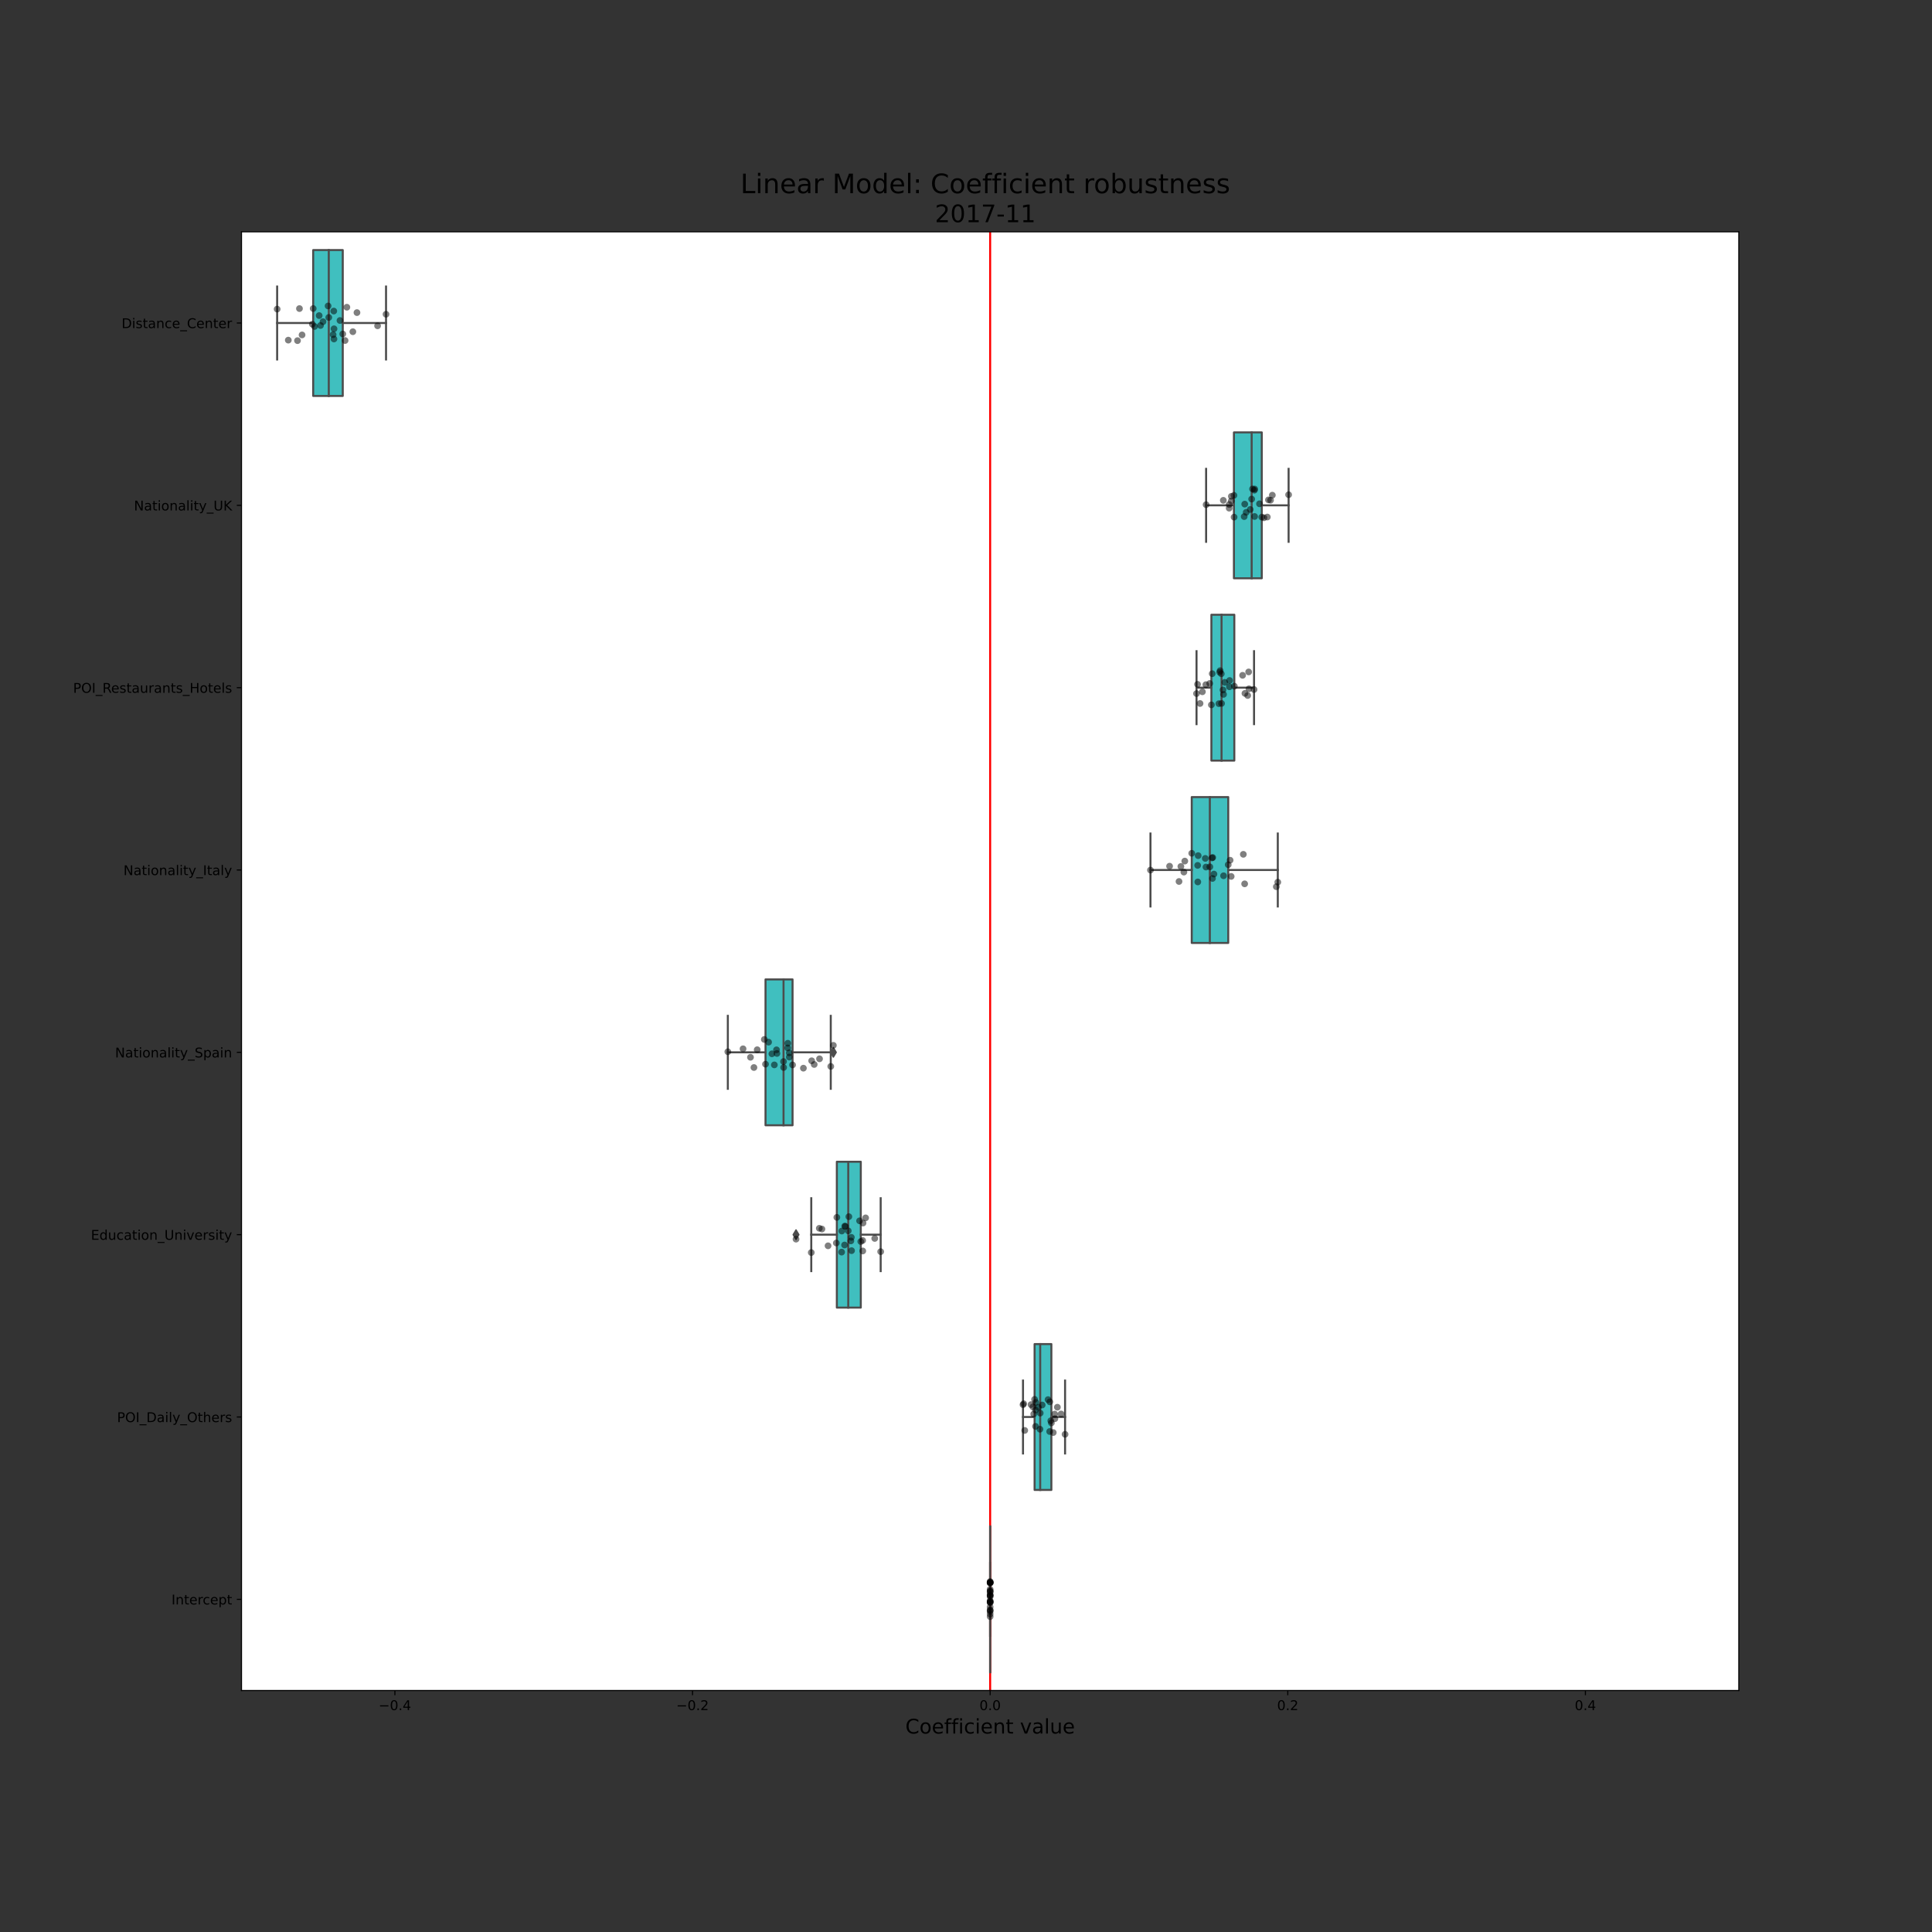 <?xml version="1.0" encoding="utf-8" standalone="no"?>
<!DOCTYPE svg PUBLIC "-//W3C//DTD SVG 1.1//EN"
  "http://www.w3.org/Graphics/SVG/1.1/DTD/svg11.dtd">
<!-- Created with matplotlib (https://matplotlib.org/) -->
<svg height="1440pt" version="1.1" viewBox="0 0 1440 1440" width="1440pt" xmlns="http://www.w3.org/2000/svg" xmlns:xlink="http://www.w3.org/1999/xlink">
 <rect x="0" y="0" width="1440" height="1440" fill="#333333" stroke="none"/>
 <defs>
  <style type="text/css">*{stroke-linecap:butt;stroke-linejoin:round;}</style>
 </defs>
 <g id="figure_1">
  <g id="patch_1">
   <path d="M 0 1440 
L 1440 1440 
L 1440 0 
L 0 0 
z
" style="fill:none;"/>
  </g>
  <g id="axes_1">
   <g id="patch_2">
    <path d="M 180 1260 
L 1296 1260 
L 1296 172.8 
L 180 172.8 
z
" style="fill:#ffffff;"/>
   </g>
   <g id="patch_3">
    <path clip-path="url(#p5054cfbe3b)" d="M 233.437 186.39 
L 233.437 295.11 
L 255.473 295.11 
L 255.473 186.39 
L 233.437 186.39 
z
" style="fill:#40bfbf;stroke:#4c4c4c;stroke-linejoin:miter;stroke-width:1.5;"/>
   </g>
   <g id="patch_4">
    <path clip-path="url(#p5054cfbe3b)" d="M 919.695 322.29 
L 919.695 431.01 
L 940.461 431.01 
L 940.461 322.29 
L 919.695 322.29 
z
" style="fill:#40bfbf;stroke:#4c4c4c;stroke-linejoin:miter;stroke-width:1.5;"/>
   </g>
   <g id="patch_5">
    <path clip-path="url(#p5054cfbe3b)" d="M 902.898 458.19 
L 902.898 566.91 
L 919.989 566.91 
L 919.989 458.19 
L 902.898 458.19 
z
" style="fill:#40bfbf;stroke:#4c4c4c;stroke-linejoin:miter;stroke-width:1.5;"/>
   </g>
   <g id="patch_6">
    <path clip-path="url(#p5054cfbe3b)" d="M 888.254 594.09 
L 888.254 702.81 
L 915.456 702.81 
L 915.456 594.09 
L 888.254 594.09 
z
" style="fill:#40bfbf;stroke:#4c4c4c;stroke-linejoin:miter;stroke-width:1.5;"/>
   </g>
   <g id="patch_7">
    <path clip-path="url(#p5054cfbe3b)" d="M 570.571 729.99 
L 570.571 838.71 
L 590.721 838.71 
L 590.721 729.99 
L 570.571 729.99 
z
" style="fill:#40bfbf;stroke:#4c4c4c;stroke-linejoin:miter;stroke-width:1.5;"/>
   </g>
   <g id="patch_8">
    <path clip-path="url(#p5054cfbe3b)" d="M 623.734 865.89 
L 623.734 974.61 
L 641.58 974.61 
L 641.58 865.89 
L 623.734 865.89 
z
" style="fill:#40bfbf;stroke:#4c4c4c;stroke-linejoin:miter;stroke-width:1.5;"/>
   </g>
   <g id="patch_9">
    <path clip-path="url(#p5054cfbe3b)" d="M 771.12 1001.79 
L 771.12 1110.51 
L 783.627 1110.51 
L 783.627 1001.79 
L 771.12 1001.79 
z
" style="fill:#40bfbf;stroke:#4c4c4c;stroke-linejoin:miter;stroke-width:1.5;"/>
   </g>
   <g id="patch_10">
    <path clip-path="url(#p5054cfbe3b)" d="M 738 1137.69 
L 738 1246.41 
L 738 1246.41 
L 738 1137.69 
L 738 1137.69 
z
" style="fill:#40bfbf;stroke:#4c4c4c;stroke-linejoin:miter;stroke-width:1.5;"/>
   </g>
   <g id="matplotlib.axis_1">
    <g id="xtick_1">
     <g id="line2d_1">
      <defs>
       <path d="M 0 0 
L 0 3.5 
" id="meb6d6061c4" style="stroke:#000000;stroke-width:0.8;"/>
      </defs>
      <g>
       <use style="stroke:#000000;stroke-width:0.8;" x="294.331" xlink:href="#meb6d6061c4" y="1260"/>
      </g>
     </g>
     <g id="text_1">
      <!-- −0.4 -->
      <g transform="translate(282.189 1274.598)scale(0.1 -0.1)">
       <defs>
        <path d="M 10.594 35.5 
L 73.188 35.5 
L 73.188 27.203 
L 10.594 27.203 
z
" id="DejaVuSans-8722"/>
        <path d="M 31.781 66.406 
Q 24.172 66.406 20.328 58.906 
Q 16.5 51.422 16.5 36.375 
Q 16.5 21.391 20.328 13.891 
Q 24.172 6.391 31.781 6.391 
Q 39.453 6.391 43.281 13.891 
Q 47.125 21.391 47.125 36.375 
Q 47.125 51.422 43.281 58.906 
Q 39.453 66.406 31.781 66.406 
z
M 31.781 74.219 
Q 44.047 74.219 50.516 64.516 
Q 56.984 54.828 56.984 36.375 
Q 56.984 17.969 50.516 8.266 
Q 44.047 -1.422 31.781 -1.422 
Q 19.531 -1.422 13.062 8.266 
Q 6.594 17.969 6.594 36.375 
Q 6.594 54.828 13.062 64.516 
Q 19.531 74.219 31.781 74.219 
z
" id="DejaVuSans-48"/>
        <path d="M 10.688 12.406 
L 21 12.406 
L 21 0 
L 10.688 0 
z
" id="DejaVuSans-46"/>
        <path d="M 37.797 64.312 
L 12.891 25.391 
L 37.797 25.391 
z
M 35.203 72.906 
L 47.609 72.906 
L 47.609 25.391 
L 58.016 25.391 
L 58.016 17.188 
L 47.609 17.188 
L 47.609 0 
L 37.797 0 
L 37.797 17.188 
L 4.891 17.188 
L 4.891 26.703 
z
" id="DejaVuSans-52"/>
       </defs>
       <use xlink:href="#DejaVuSans-8722"/>
       <use x="83.789" xlink:href="#DejaVuSans-48"/>
       <use x="147.412" xlink:href="#DejaVuSans-46"/>
       <use x="179.199" xlink:href="#DejaVuSans-52"/>
      </g>
     </g>
    </g>
    <g id="xtick_2">
     <g id="line2d_2">
      <g>
       <use style="stroke:#000000;stroke-width:0.8;" x="516.165" xlink:href="#meb6d6061c4" y="1260"/>
      </g>
     </g>
     <g id="text_2">
      <!-- −0.2 -->
      <g transform="translate(504.024 1274.598)scale(0.1 -0.1)">
       <defs>
        <path d="M 19.188 8.297 
L 53.609 8.297 
L 53.609 0 
L 7.328 0 
L 7.328 8.297 
Q 12.938 14.109 22.625 23.891 
Q 32.328 33.688 34.812 36.531 
Q 39.547 41.844 41.422 45.531 
Q 43.312 49.219 43.312 52.781 
Q 43.312 58.594 39.234 62.25 
Q 35.156 65.922 28.609 65.922 
Q 23.969 65.922 18.812 64.312 
Q 13.672 62.703 7.812 59.422 
L 7.812 69.391 
Q 13.766 71.781 18.938 73 
Q 24.125 74.219 28.422 74.219 
Q 39.75 74.219 46.484 68.547 
Q 53.219 62.891 53.219 53.422 
Q 53.219 48.922 51.531 44.891 
Q 49.859 40.875 45.406 35.406 
Q 44.188 33.984 37.641 27.219 
Q 31.109 20.453 19.188 8.297 
z
" id="DejaVuSans-50"/>
       </defs>
       <use xlink:href="#DejaVuSans-8722"/>
       <use x="83.789" xlink:href="#DejaVuSans-48"/>
       <use x="147.412" xlink:href="#DejaVuSans-46"/>
       <use x="179.199" xlink:href="#DejaVuSans-50"/>
      </g>
     </g>
    </g>
    <g id="xtick_3">
     <g id="line2d_3">
      <g>
       <use style="stroke:#000000;stroke-width:0.8;" x="738" xlink:href="#meb6d6061c4" y="1260"/>
      </g>
     </g>
     <g id="text_3">
      <!-- 0.0 -->
      <g transform="translate(730.048 1274.598)scale(0.1 -0.1)">
       <use xlink:href="#DejaVuSans-48"/>
       <use x="63.623" xlink:href="#DejaVuSans-46"/>
       <use x="95.41" xlink:href="#DejaVuSans-48"/>
      </g>
     </g>
    </g>
    <g id="xtick_4">
     <g id="line2d_4">
      <g>
       <use style="stroke:#000000;stroke-width:0.8;" x="959.835" xlink:href="#meb6d6061c4" y="1260"/>
      </g>
     </g>
     <g id="text_4">
      <!-- 0.2 -->
      <g transform="translate(951.883 1274.598)scale(0.1 -0.1)">
       <use xlink:href="#DejaVuSans-48"/>
       <use x="63.623" xlink:href="#DejaVuSans-46"/>
       <use x="95.41" xlink:href="#DejaVuSans-50"/>
      </g>
     </g>
    </g>
    <g id="xtick_5">
     <g id="line2d_5">
      <g>
       <use style="stroke:#000000;stroke-width:0.8;" x="1181.669" xlink:href="#meb6d6061c4" y="1260"/>
      </g>
     </g>
     <g id="text_5">
      <!-- 0.4 -->
      <g transform="translate(1173.718 1274.598)scale(0.1 -0.1)">
       <use xlink:href="#DejaVuSans-48"/>
       <use x="63.623" xlink:href="#DejaVuSans-46"/>
       <use x="95.41" xlink:href="#DejaVuSans-52"/>
      </g>
     </g>
    </g>
    <g id="text_6">
     <!-- Coefficient value -->
     <g transform="translate(674.809 1292.076)scale(0.15 -0.15)">
      <defs>
       <path d="M 64.406 67.281 
L 64.406 56.891 
Q 59.422 61.531 53.781 63.812 
Q 48.141 66.109 41.797 66.109 
Q 29.297 66.109 22.656 58.469 
Q 16.016 50.828 16.016 36.375 
Q 16.016 21.969 22.656 14.328 
Q 29.297 6.688 41.797 6.688 
Q 48.141 6.688 53.781 8.984 
Q 59.422 11.281 64.406 15.922 
L 64.406 5.609 
Q 59.234 2.094 53.438 0.328 
Q 47.656 -1.422 41.219 -1.422 
Q 24.656 -1.422 15.125 8.703 
Q 5.609 18.844 5.609 36.375 
Q 5.609 53.953 15.125 64.078 
Q 24.656 74.219 41.219 74.219 
Q 47.75 74.219 53.531 72.484 
Q 59.328 70.75 64.406 67.281 
z
" id="DejaVuSans-67"/>
       <path d="M 30.609 48.391 
Q 23.391 48.391 19.188 42.75 
Q 14.984 37.109 14.984 27.297 
Q 14.984 17.484 19.156 11.844 
Q 23.344 6.203 30.609 6.203 
Q 37.797 6.203 41.984 11.859 
Q 46.188 17.531 46.188 27.297 
Q 46.188 37.016 41.984 42.703 
Q 37.797 48.391 30.609 48.391 
z
M 30.609 56 
Q 42.328 56 49.016 48.375 
Q 55.719 40.766 55.719 27.297 
Q 55.719 13.875 49.016 6.219 
Q 42.328 -1.422 30.609 -1.422 
Q 18.844 -1.422 12.172 6.219 
Q 5.516 13.875 5.516 27.297 
Q 5.516 40.766 12.172 48.375 
Q 18.844 56 30.609 56 
z
" id="DejaVuSans-111"/>
       <path d="M 56.203 29.594 
L 56.203 25.203 
L 14.891 25.203 
Q 15.484 15.922 20.484 11.062 
Q 25.484 6.203 34.422 6.203 
Q 39.594 6.203 44.453 7.469 
Q 49.312 8.734 54.109 11.281 
L 54.109 2.781 
Q 49.266 0.734 44.188 -0.344 
Q 39.109 -1.422 33.891 -1.422 
Q 20.797 -1.422 13.156 6.188 
Q 5.516 13.812 5.516 26.812 
Q 5.516 40.234 12.766 48.109 
Q 20.016 56 32.328 56 
Q 43.359 56 49.781 48.891 
Q 56.203 41.797 56.203 29.594 
z
M 47.219 32.234 
Q 47.125 39.594 43.094 43.984 
Q 39.062 48.391 32.422 48.391 
Q 24.906 48.391 20.391 44.141 
Q 15.875 39.891 15.188 32.172 
z
" id="DejaVuSans-101"/>
       <path d="M 37.109 75.984 
L 37.109 68.5 
L 28.516 68.5 
Q 23.688 68.5 21.797 66.547 
Q 19.922 64.594 19.922 59.516 
L 19.922 54.688 
L 34.719 54.688 
L 34.719 47.703 
L 19.922 47.703 
L 19.922 0 
L 10.891 0 
L 10.891 47.703 
L 2.297 47.703 
L 2.297 54.688 
L 10.891 54.688 
L 10.891 58.5 
Q 10.891 67.625 15.141 71.797 
Q 19.391 75.984 28.609 75.984 
z
" id="DejaVuSans-102"/>
       <path d="M 9.422 54.688 
L 18.406 54.688 
L 18.406 0 
L 9.422 0 
z
M 9.422 75.984 
L 18.406 75.984 
L 18.406 64.594 
L 9.422 64.594 
z
" id="DejaVuSans-105"/>
       <path d="M 48.781 52.594 
L 48.781 44.188 
Q 44.969 46.297 41.141 47.344 
Q 37.312 48.391 33.406 48.391 
Q 24.656 48.391 19.812 42.844 
Q 14.984 37.312 14.984 27.297 
Q 14.984 17.281 19.812 11.734 
Q 24.656 6.203 33.406 6.203 
Q 37.312 6.203 41.141 7.25 
Q 44.969 8.297 48.781 10.406 
L 48.781 2.094 
Q 45.016 0.344 40.984 -0.531 
Q 36.969 -1.422 32.422 -1.422 
Q 20.062 -1.422 12.781 6.344 
Q 5.516 14.109 5.516 27.297 
Q 5.516 40.672 12.859 48.328 
Q 20.219 56 33.016 56 
Q 37.156 56 41.109 55.141 
Q 45.062 54.297 48.781 52.594 
z
" id="DejaVuSans-99"/>
       <path d="M 54.891 33.016 
L 54.891 0 
L 45.906 0 
L 45.906 32.719 
Q 45.906 40.484 42.875 44.328 
Q 39.844 48.188 33.797 48.188 
Q 26.516 48.188 22.312 43.547 
Q 18.109 38.922 18.109 30.906 
L 18.109 0 
L 9.078 0 
L 9.078 54.688 
L 18.109 54.688 
L 18.109 46.188 
Q 21.344 51.125 25.703 53.562 
Q 30.078 56 35.797 56 
Q 45.219 56 50.047 50.172 
Q 54.891 44.344 54.891 33.016 
z
" id="DejaVuSans-110"/>
       <path d="M 18.312 70.219 
L 18.312 54.688 
L 36.812 54.688 
L 36.812 47.703 
L 18.312 47.703 
L 18.312 18.016 
Q 18.312 11.328 20.141 9.422 
Q 21.969 7.516 27.594 7.516 
L 36.812 7.516 
L 36.812 0 
L 27.594 0 
Q 17.188 0 13.234 3.875 
Q 9.281 7.766 9.281 18.016 
L 9.281 47.703 
L 2.688 47.703 
L 2.688 54.688 
L 9.281 54.688 
L 9.281 70.219 
z
" id="DejaVuSans-116"/>
       <path id="DejaVuSans-32"/>
       <path d="M 2.984 54.688 
L 12.5 54.688 
L 29.594 8.797 
L 46.688 54.688 
L 56.203 54.688 
L 35.688 0 
L 23.484 0 
z
" id="DejaVuSans-118"/>
       <path d="M 34.281 27.484 
Q 23.391 27.484 19.188 25 
Q 14.984 22.516 14.984 16.5 
Q 14.984 11.719 18.141 8.906 
Q 21.297 6.109 26.703 6.109 
Q 34.188 6.109 38.703 11.406 
Q 43.219 16.703 43.219 25.484 
L 43.219 27.484 
z
M 52.203 31.203 
L 52.203 0 
L 43.219 0 
L 43.219 8.297 
Q 40.141 3.328 35.547 0.953 
Q 30.953 -1.422 24.312 -1.422 
Q 15.922 -1.422 10.953 3.297 
Q 6 8.016 6 15.922 
Q 6 25.141 12.172 29.828 
Q 18.359 34.516 30.609 34.516 
L 43.219 34.516 
L 43.219 35.406 
Q 43.219 41.609 39.141 45 
Q 35.062 48.391 27.688 48.391 
Q 23 48.391 18.547 47.266 
Q 14.109 46.141 10.016 43.891 
L 10.016 52.203 
Q 14.938 54.109 19.578 55.047 
Q 24.219 56 28.609 56 
Q 40.484 56 46.344 49.844 
Q 52.203 43.703 52.203 31.203 
z
" id="DejaVuSans-97"/>
       <path d="M 9.422 75.984 
L 18.406 75.984 
L 18.406 0 
L 9.422 0 
z
" id="DejaVuSans-108"/>
       <path d="M 8.5 21.578 
L 8.5 54.688 
L 17.484 54.688 
L 17.484 21.922 
Q 17.484 14.156 20.5 10.266 
Q 23.531 6.391 29.594 6.391 
Q 36.859 6.391 41.078 11.031 
Q 45.312 15.672 45.312 23.688 
L 45.312 54.688 
L 54.297 54.688 
L 54.297 0 
L 45.312 0 
L 45.312 8.406 
Q 42.047 3.422 37.719 1 
Q 33.406 -1.422 27.688 -1.422 
Q 18.266 -1.422 13.375 4.438 
Q 8.5 10.297 8.5 21.578 
z
M 31.109 56 
z
" id="DejaVuSans-117"/>
      </defs>
      <use xlink:href="#DejaVuSans-67"/>
      <use x="69.824" xlink:href="#DejaVuSans-111"/>
      <use x="131.006" xlink:href="#DejaVuSans-101"/>
      <use x="192.529" xlink:href="#DejaVuSans-102"/>
      <use x="227.734" xlink:href="#DejaVuSans-102"/>
      <use x="262.939" xlink:href="#DejaVuSans-105"/>
      <use x="290.723" xlink:href="#DejaVuSans-99"/>
      <use x="345.703" xlink:href="#DejaVuSans-105"/>
      <use x="373.486" xlink:href="#DejaVuSans-101"/>
      <use x="435.01" xlink:href="#DejaVuSans-110"/>
      <use x="498.389" xlink:href="#DejaVuSans-116"/>
      <use x="537.598" xlink:href="#DejaVuSans-32"/>
      <use x="569.385" xlink:href="#DejaVuSans-118"/>
      <use x="628.564" xlink:href="#DejaVuSans-97"/>
      <use x="689.844" xlink:href="#DejaVuSans-108"/>
      <use x="717.627" xlink:href="#DejaVuSans-117"/>
      <use x="781.006" xlink:href="#DejaVuSans-101"/>
     </g>
    </g>
   </g>
   <g id="matplotlib.axis_2">
    <g id="ytick_1">
     <g id="line2d_6">
      <defs>
       <path d="M 0 0 
L -3.5 0 
" id="mcef3273eea" style="stroke:#000000;stroke-width:0.8;"/>
      </defs>
      <g>
       <use style="stroke:#000000;stroke-width:0.8;" x="180" xlink:href="#mcef3273eea" y="240.75"/>
      </g>
     </g>
     <g id="text_7">
      <!-- Distance_Center -->
      <g transform="translate(90.617 244.549)scale(0.1 -0.1)">
       <defs>
        <path d="M 19.672 64.797 
L 19.672 8.109 
L 31.594 8.109 
Q 46.688 8.109 53.688 14.938 
Q 60.688 21.781 60.688 36.531 
Q 60.688 51.172 53.688 57.984 
Q 46.688 64.797 31.594 64.797 
z
M 9.812 72.906 
L 30.078 72.906 
Q 51.266 72.906 61.172 64.094 
Q 71.094 55.281 71.094 36.531 
Q 71.094 17.672 61.125 8.828 
Q 51.172 0 30.078 0 
L 9.812 0 
z
" id="DejaVuSans-68"/>
        <path d="M 44.281 53.078 
L 44.281 44.578 
Q 40.484 46.531 36.375 47.5 
Q 32.281 48.484 27.875 48.484 
Q 21.188 48.484 17.844 46.438 
Q 14.5 44.391 14.5 40.281 
Q 14.5 37.156 16.891 35.375 
Q 19.281 33.594 26.516 31.984 
L 29.594 31.297 
Q 39.156 29.25 43.188 25.516 
Q 47.219 21.781 47.219 15.094 
Q 47.219 7.469 41.188 3.016 
Q 35.156 -1.422 24.609 -1.422 
Q 20.219 -1.422 15.453 -0.562 
Q 10.688 0.297 5.422 2 
L 5.422 11.281 
Q 10.406 8.688 15.234 7.391 
Q 20.062 6.109 24.812 6.109 
Q 31.156 6.109 34.562 8.281 
Q 37.984 10.453 37.984 14.406 
Q 37.984 18.062 35.516 20.016 
Q 33.062 21.969 24.703 23.781 
L 21.578 24.516 
Q 13.234 26.266 9.516 29.906 
Q 5.812 33.547 5.812 39.891 
Q 5.812 47.609 11.281 51.797 
Q 16.75 56 26.812 56 
Q 31.781 56 36.172 55.266 
Q 40.578 54.547 44.281 53.078 
z
" id="DejaVuSans-115"/>
        <path d="M 50.984 -16.609 
L 50.984 -23.578 
L -0.984 -23.578 
L -0.984 -16.609 
z
" id="DejaVuSans-95"/>
        <path d="M 41.109 46.297 
Q 39.594 47.172 37.812 47.578 
Q 36.031 48 33.891 48 
Q 26.266 48 22.188 43.047 
Q 18.109 38.094 18.109 28.812 
L 18.109 0 
L 9.078 0 
L 9.078 54.688 
L 18.109 54.688 
L 18.109 46.188 
Q 20.953 51.172 25.484 53.578 
Q 30.031 56 36.531 56 
Q 37.453 56 38.578 55.875 
Q 39.703 55.766 41.062 55.516 
z
" id="DejaVuSans-114"/>
       </defs>
       <use xlink:href="#DejaVuSans-68"/>
       <use x="77.002" xlink:href="#DejaVuSans-105"/>
       <use x="104.785" xlink:href="#DejaVuSans-115"/>
       <use x="156.885" xlink:href="#DejaVuSans-116"/>
       <use x="196.094" xlink:href="#DejaVuSans-97"/>
       <use x="257.373" xlink:href="#DejaVuSans-110"/>
       <use x="320.752" xlink:href="#DejaVuSans-99"/>
       <use x="375.732" xlink:href="#DejaVuSans-101"/>
       <use x="437.256" xlink:href="#DejaVuSans-95"/>
       <use x="487.256" xlink:href="#DejaVuSans-67"/>
       <use x="557.08" xlink:href="#DejaVuSans-101"/>
       <use x="618.604" xlink:href="#DejaVuSans-110"/>
       <use x="681.982" xlink:href="#DejaVuSans-116"/>
       <use x="721.191" xlink:href="#DejaVuSans-101"/>
       <use x="782.715" xlink:href="#DejaVuSans-114"/>
      </g>
     </g>
    </g>
    <g id="ytick_2">
     <g id="line2d_7">
      <g>
       <use style="stroke:#000000;stroke-width:0.8;" x="180" xlink:href="#mcef3273eea" y="376.65"/>
      </g>
     </g>
     <g id="text_8">
      <!-- Nationality_UK -->
      <g transform="translate(99.836 380.449)scale(0.1 -0.1)">
       <defs>
        <path d="M 9.812 72.906 
L 23.094 72.906 
L 55.422 11.922 
L 55.422 72.906 
L 64.984 72.906 
L 64.984 0 
L 51.703 0 
L 19.391 60.984 
L 19.391 0 
L 9.812 0 
z
" id="DejaVuSans-78"/>
        <path d="M 32.172 -5.078 
Q 28.375 -14.844 24.75 -17.812 
Q 21.141 -20.797 15.094 -20.797 
L 7.906 -20.797 
L 7.906 -13.281 
L 13.188 -13.281 
Q 16.891 -13.281 18.938 -11.516 
Q 21 -9.766 23.484 -3.219 
L 25.094 0.875 
L 2.984 54.688 
L 12.5 54.688 
L 29.594 11.922 
L 46.688 54.688 
L 56.203 54.688 
z
" id="DejaVuSans-121"/>
        <path d="M 8.688 72.906 
L 18.609 72.906 
L 18.609 28.609 
Q 18.609 16.891 22.844 11.734 
Q 27.094 6.594 36.625 6.594 
Q 46.094 6.594 50.344 11.734 
Q 54.594 16.891 54.594 28.609 
L 54.594 72.906 
L 64.5 72.906 
L 64.5 27.391 
Q 64.5 13.141 57.438 5.859 
Q 50.391 -1.422 36.625 -1.422 
Q 22.797 -1.422 15.734 5.859 
Q 8.688 13.141 8.688 27.391 
z
" id="DejaVuSans-85"/>
        <path d="M 9.812 72.906 
L 19.672 72.906 
L 19.672 42.094 
L 52.391 72.906 
L 65.094 72.906 
L 28.906 38.922 
L 67.672 0 
L 54.688 0 
L 19.672 35.109 
L 19.672 0 
L 9.812 0 
z
" id="DejaVuSans-75"/>
       </defs>
       <use xlink:href="#DejaVuSans-78"/>
       <use x="74.805" xlink:href="#DejaVuSans-97"/>
       <use x="136.084" xlink:href="#DejaVuSans-116"/>
       <use x="175.293" xlink:href="#DejaVuSans-105"/>
       <use x="203.076" xlink:href="#DejaVuSans-111"/>
       <use x="264.258" xlink:href="#DejaVuSans-110"/>
       <use x="327.637" xlink:href="#DejaVuSans-97"/>
       <use x="388.916" xlink:href="#DejaVuSans-108"/>
       <use x="416.699" xlink:href="#DejaVuSans-105"/>
       <use x="444.482" xlink:href="#DejaVuSans-116"/>
       <use x="483.691" xlink:href="#DejaVuSans-121"/>
       <use x="542.871" xlink:href="#DejaVuSans-95"/>
       <use x="592.871" xlink:href="#DejaVuSans-85"/>
       <use x="666.064" xlink:href="#DejaVuSans-75"/>
      </g>
     </g>
    </g>
    <g id="ytick_3">
     <g id="line2d_8">
      <g>
       <use style="stroke:#000000;stroke-width:0.8;" x="180" xlink:href="#mcef3273eea" y="512.55"/>
      </g>
     </g>
     <g id="text_9">
      <!-- POI_Restaurants_Hotels -->
      <g transform="translate(54.495 516.349)scale(0.1 -0.1)">
       <defs>
        <path d="M 19.672 64.797 
L 19.672 37.406 
L 32.078 37.406 
Q 38.969 37.406 42.719 40.969 
Q 46.484 44.531 46.484 51.125 
Q 46.484 57.672 42.719 61.234 
Q 38.969 64.797 32.078 64.797 
z
M 9.812 72.906 
L 32.078 72.906 
Q 44.344 72.906 50.609 67.359 
Q 56.891 61.812 56.891 51.125 
Q 56.891 40.328 50.609 34.812 
Q 44.344 29.297 32.078 29.297 
L 19.672 29.297 
L 19.672 0 
L 9.812 0 
z
" id="DejaVuSans-80"/>
        <path d="M 39.406 66.219 
Q 28.656 66.219 22.328 58.203 
Q 16.016 50.203 16.016 36.375 
Q 16.016 22.609 22.328 14.594 
Q 28.656 6.594 39.406 6.594 
Q 50.141 6.594 56.422 14.594 
Q 62.703 22.609 62.703 36.375 
Q 62.703 50.203 56.422 58.203 
Q 50.141 66.219 39.406 66.219 
z
M 39.406 74.219 
Q 54.734 74.219 63.906 63.938 
Q 73.094 53.656 73.094 36.375 
Q 73.094 19.141 63.906 8.859 
Q 54.734 -1.422 39.406 -1.422 
Q 24.031 -1.422 14.812 8.828 
Q 5.609 19.094 5.609 36.375 
Q 5.609 53.656 14.812 63.938 
Q 24.031 74.219 39.406 74.219 
z
" id="DejaVuSans-79"/>
        <path d="M 9.812 72.906 
L 19.672 72.906 
L 19.672 0 
L 9.812 0 
z
" id="DejaVuSans-73"/>
        <path d="M 44.391 34.188 
Q 47.562 33.109 50.562 29.594 
Q 53.562 26.078 56.594 19.922 
L 66.609 0 
L 56 0 
L 46.688 18.703 
Q 43.062 26.031 39.672 28.422 
Q 36.281 30.812 30.422 30.812 
L 19.672 30.812 
L 19.672 0 
L 9.812 0 
L 9.812 72.906 
L 32.078 72.906 
Q 44.578 72.906 50.734 67.672 
Q 56.891 62.453 56.891 51.906 
Q 56.891 45.016 53.688 40.469 
Q 50.484 35.938 44.391 34.188 
z
M 19.672 64.797 
L 19.672 38.922 
L 32.078 38.922 
Q 39.203 38.922 42.844 42.219 
Q 46.484 45.516 46.484 51.906 
Q 46.484 58.297 42.844 61.547 
Q 39.203 64.797 32.078 64.797 
z
" id="DejaVuSans-82"/>
        <path d="M 9.812 72.906 
L 19.672 72.906 
L 19.672 43.016 
L 55.516 43.016 
L 55.516 72.906 
L 65.375 72.906 
L 65.375 0 
L 55.516 0 
L 55.516 34.719 
L 19.672 34.719 
L 19.672 0 
L 9.812 0 
z
" id="DejaVuSans-72"/>
       </defs>
       <use xlink:href="#DejaVuSans-80"/>
       <use x="60.303" xlink:href="#DejaVuSans-79"/>
       <use x="139.014" xlink:href="#DejaVuSans-73"/>
       <use x="168.506" xlink:href="#DejaVuSans-95"/>
       <use x="218.506" xlink:href="#DejaVuSans-82"/>
       <use x="283.488" xlink:href="#DejaVuSans-101"/>
       <use x="345.012" xlink:href="#DejaVuSans-115"/>
       <use x="397.111" xlink:href="#DejaVuSans-116"/>
       <use x="436.32" xlink:href="#DejaVuSans-97"/>
       <use x="497.6" xlink:href="#DejaVuSans-117"/>
       <use x="560.979" xlink:href="#DejaVuSans-114"/>
       <use x="602.092" xlink:href="#DejaVuSans-97"/>
       <use x="663.371" xlink:href="#DejaVuSans-110"/>
       <use x="726.75" xlink:href="#DejaVuSans-116"/>
       <use x="765.959" xlink:href="#DejaVuSans-115"/>
       <use x="818.059" xlink:href="#DejaVuSans-95"/>
       <use x="868.059" xlink:href="#DejaVuSans-72"/>
       <use x="943.254" xlink:href="#DejaVuSans-111"/>
       <use x="1004.436" xlink:href="#DejaVuSans-116"/>
       <use x="1043.645" xlink:href="#DejaVuSans-101"/>
       <use x="1105.168" xlink:href="#DejaVuSans-108"/>
       <use x="1132.951" xlink:href="#DejaVuSans-115"/>
      </g>
     </g>
    </g>
    <g id="ytick_4">
     <g id="line2d_9">
      <g>
       <use style="stroke:#000000;stroke-width:0.8;" x="180" xlink:href="#mcef3273eea" y="648.45"/>
      </g>
     </g>
     <g id="text_10">
      <!-- Nationality_Italy -->
      <g transform="translate(92.017 652.249)scale(0.1 -0.1)">
       <use xlink:href="#DejaVuSans-78"/>
       <use x="74.805" xlink:href="#DejaVuSans-97"/>
       <use x="136.084" xlink:href="#DejaVuSans-116"/>
       <use x="175.293" xlink:href="#DejaVuSans-105"/>
       <use x="203.076" xlink:href="#DejaVuSans-111"/>
       <use x="264.258" xlink:href="#DejaVuSans-110"/>
       <use x="327.637" xlink:href="#DejaVuSans-97"/>
       <use x="388.916" xlink:href="#DejaVuSans-108"/>
       <use x="416.699" xlink:href="#DejaVuSans-105"/>
       <use x="444.482" xlink:href="#DejaVuSans-116"/>
       <use x="483.691" xlink:href="#DejaVuSans-121"/>
       <use x="542.871" xlink:href="#DejaVuSans-95"/>
       <use x="592.871" xlink:href="#DejaVuSans-73"/>
       <use x="622.363" xlink:href="#DejaVuSans-116"/>
       <use x="661.572" xlink:href="#DejaVuSans-97"/>
       <use x="722.852" xlink:href="#DejaVuSans-108"/>
       <use x="750.635" xlink:href="#DejaVuSans-121"/>
      </g>
     </g>
    </g>
    <g id="ytick_5">
     <g id="line2d_10">
      <g>
       <use style="stroke:#000000;stroke-width:0.8;" x="180" xlink:href="#mcef3273eea" y="784.35"/>
      </g>
     </g>
     <g id="text_11">
      <!-- Nationality_Spain -->
      <g transform="translate(85.772 788.149)scale(0.1 -0.1)">
       <defs>
        <path d="M 53.516 70.516 
L 53.516 60.891 
Q 47.906 63.578 42.922 64.891 
Q 37.938 66.219 33.297 66.219 
Q 25.25 66.219 20.875 63.094 
Q 16.5 59.969 16.5 54.203 
Q 16.5 49.359 19.406 46.891 
Q 22.312 44.438 30.422 42.922 
L 36.375 41.703 
Q 47.406 39.594 52.656 34.297 
Q 57.906 29 57.906 20.125 
Q 57.906 9.516 50.797 4.047 
Q 43.703 -1.422 29.984 -1.422 
Q 24.812 -1.422 18.969 -0.25 
Q 13.141 0.922 6.891 3.219 
L 6.891 13.375 
Q 12.891 10.016 18.656 8.297 
Q 24.422 6.594 29.984 6.594 
Q 38.422 6.594 43.016 9.906 
Q 47.609 13.234 47.609 19.391 
Q 47.609 24.75 44.312 27.781 
Q 41.016 30.812 33.5 32.328 
L 27.484 33.5 
Q 16.453 35.688 11.516 40.375 
Q 6.594 45.062 6.594 53.422 
Q 6.594 63.094 13.406 68.656 
Q 20.219 74.219 32.172 74.219 
Q 37.312 74.219 42.625 73.281 
Q 47.953 72.359 53.516 70.516 
z
" id="DejaVuSans-83"/>
        <path d="M 18.109 8.203 
L 18.109 -20.797 
L 9.078 -20.797 
L 9.078 54.688 
L 18.109 54.688 
L 18.109 46.391 
Q 20.953 51.266 25.266 53.625 
Q 29.594 56 35.594 56 
Q 45.562 56 51.781 48.094 
Q 58.016 40.188 58.016 27.297 
Q 58.016 14.406 51.781 6.484 
Q 45.562 -1.422 35.594 -1.422 
Q 29.594 -1.422 25.266 0.953 
Q 20.953 3.328 18.109 8.203 
z
M 48.688 27.297 
Q 48.688 37.203 44.609 42.844 
Q 40.531 48.484 33.406 48.484 
Q 26.266 48.484 22.188 42.844 
Q 18.109 37.203 18.109 27.297 
Q 18.109 17.391 22.188 11.75 
Q 26.266 6.109 33.406 6.109 
Q 40.531 6.109 44.609 11.75 
Q 48.688 17.391 48.688 27.297 
z
" id="DejaVuSans-112"/>
       </defs>
       <use xlink:href="#DejaVuSans-78"/>
       <use x="74.805" xlink:href="#DejaVuSans-97"/>
       <use x="136.084" xlink:href="#DejaVuSans-116"/>
       <use x="175.293" xlink:href="#DejaVuSans-105"/>
       <use x="203.076" xlink:href="#DejaVuSans-111"/>
       <use x="264.258" xlink:href="#DejaVuSans-110"/>
       <use x="327.637" xlink:href="#DejaVuSans-97"/>
       <use x="388.916" xlink:href="#DejaVuSans-108"/>
       <use x="416.699" xlink:href="#DejaVuSans-105"/>
       <use x="444.482" xlink:href="#DejaVuSans-116"/>
       <use x="483.691" xlink:href="#DejaVuSans-121"/>
       <use x="542.871" xlink:href="#DejaVuSans-95"/>
       <use x="592.871" xlink:href="#DejaVuSans-83"/>
       <use x="656.348" xlink:href="#DejaVuSans-112"/>
       <use x="719.824" xlink:href="#DejaVuSans-97"/>
       <use x="781.104" xlink:href="#DejaVuSans-105"/>
       <use x="808.887" xlink:href="#DejaVuSans-110"/>
      </g>
     </g>
    </g>
    <g id="ytick_6">
     <g id="line2d_11">
      <g>
       <use style="stroke:#000000;stroke-width:0.8;" x="180" xlink:href="#mcef3273eea" y="920.25"/>
      </g>
     </g>
     <g id="text_12">
      <!-- Education_University -->
      <g transform="translate(67.77 924.049)scale(0.1 -0.1)">
       <defs>
        <path d="M 9.812 72.906 
L 55.906 72.906 
L 55.906 64.594 
L 19.672 64.594 
L 19.672 43.016 
L 54.391 43.016 
L 54.391 34.719 
L 19.672 34.719 
L 19.672 8.297 
L 56.781 8.297 
L 56.781 0 
L 9.812 0 
z
" id="DejaVuSans-69"/>
        <path d="M 45.406 46.391 
L 45.406 75.984 
L 54.391 75.984 
L 54.391 0 
L 45.406 0 
L 45.406 8.203 
Q 42.578 3.328 38.25 0.953 
Q 33.938 -1.422 27.875 -1.422 
Q 17.969 -1.422 11.734 6.484 
Q 5.516 14.406 5.516 27.297 
Q 5.516 40.188 11.734 48.094 
Q 17.969 56 27.875 56 
Q 33.938 56 38.25 53.625 
Q 42.578 51.266 45.406 46.391 
z
M 14.797 27.297 
Q 14.797 17.391 18.875 11.75 
Q 22.953 6.109 30.078 6.109 
Q 37.203 6.109 41.297 11.75 
Q 45.406 17.391 45.406 27.297 
Q 45.406 37.203 41.297 42.844 
Q 37.203 48.484 30.078 48.484 
Q 22.953 48.484 18.875 42.844 
Q 14.797 37.203 14.797 27.297 
z
" id="DejaVuSans-100"/>
       </defs>
       <use xlink:href="#DejaVuSans-69"/>
       <use x="63.184" xlink:href="#DejaVuSans-100"/>
       <use x="126.66" xlink:href="#DejaVuSans-117"/>
       <use x="190.039" xlink:href="#DejaVuSans-99"/>
       <use x="245.02" xlink:href="#DejaVuSans-97"/>
       <use x="306.299" xlink:href="#DejaVuSans-116"/>
       <use x="345.508" xlink:href="#DejaVuSans-105"/>
       <use x="373.291" xlink:href="#DejaVuSans-111"/>
       <use x="434.473" xlink:href="#DejaVuSans-110"/>
       <use x="497.852" xlink:href="#DejaVuSans-95"/>
       <use x="547.852" xlink:href="#DejaVuSans-85"/>
       <use x="621.045" xlink:href="#DejaVuSans-110"/>
       <use x="684.424" xlink:href="#DejaVuSans-105"/>
       <use x="712.207" xlink:href="#DejaVuSans-118"/>
       <use x="771.387" xlink:href="#DejaVuSans-101"/>
       <use x="832.91" xlink:href="#DejaVuSans-114"/>
       <use x="874.023" xlink:href="#DejaVuSans-115"/>
       <use x="926.123" xlink:href="#DejaVuSans-105"/>
       <use x="953.906" xlink:href="#DejaVuSans-116"/>
       <use x="993.115" xlink:href="#DejaVuSans-121"/>
      </g>
     </g>
    </g>
    <g id="ytick_7">
     <g id="line2d_12">
      <g>
       <use style="stroke:#000000;stroke-width:0.8;" x="180" xlink:href="#mcef3273eea" y="1056.15"/>
      </g>
     </g>
     <g id="text_13">
      <!-- POI_Daily_Others -->
      <g transform="translate(87.242 1059.949)scale(0.1 -0.1)">
       <defs>
        <path d="M 54.891 33.016 
L 54.891 0 
L 45.906 0 
L 45.906 32.719 
Q 45.906 40.484 42.875 44.328 
Q 39.844 48.188 33.797 48.188 
Q 26.516 48.188 22.312 43.547 
Q 18.109 38.922 18.109 30.906 
L 18.109 0 
L 9.078 0 
L 9.078 75.984 
L 18.109 75.984 
L 18.109 46.188 
Q 21.344 51.125 25.703 53.562 
Q 30.078 56 35.797 56 
Q 45.219 56 50.047 50.172 
Q 54.891 44.344 54.891 33.016 
z
" id="DejaVuSans-104"/>
       </defs>
       <use xlink:href="#DejaVuSans-80"/>
       <use x="60.303" xlink:href="#DejaVuSans-79"/>
       <use x="139.014" xlink:href="#DejaVuSans-73"/>
       <use x="168.506" xlink:href="#DejaVuSans-95"/>
       <use x="218.506" xlink:href="#DejaVuSans-68"/>
       <use x="295.508" xlink:href="#DejaVuSans-97"/>
       <use x="356.787" xlink:href="#DejaVuSans-105"/>
       <use x="384.57" xlink:href="#DejaVuSans-108"/>
       <use x="412.354" xlink:href="#DejaVuSans-121"/>
       <use x="471.533" xlink:href="#DejaVuSans-95"/>
       <use x="521.533" xlink:href="#DejaVuSans-79"/>
       <use x="600.244" xlink:href="#DejaVuSans-116"/>
       <use x="639.453" xlink:href="#DejaVuSans-104"/>
       <use x="702.832" xlink:href="#DejaVuSans-101"/>
       <use x="764.355" xlink:href="#DejaVuSans-114"/>
       <use x="805.469" xlink:href="#DejaVuSans-115"/>
      </g>
     </g>
    </g>
    <g id="ytick_8">
     <g id="line2d_13">
      <g>
       <use style="stroke:#000000;stroke-width:0.8;" x="180" xlink:href="#mcef3273eea" y="1192.05"/>
      </g>
     </g>
     <g id="text_14">
      <!-- Intercept -->
      <g transform="translate(127.833 1195.849)scale(0.1 -0.1)">
       <use xlink:href="#DejaVuSans-73"/>
       <use x="29.492" xlink:href="#DejaVuSans-110"/>
       <use x="92.871" xlink:href="#DejaVuSans-116"/>
       <use x="132.08" xlink:href="#DejaVuSans-101"/>
       <use x="193.604" xlink:href="#DejaVuSans-114"/>
       <use x="232.467" xlink:href="#DejaVuSans-99"/>
       <use x="287.447" xlink:href="#DejaVuSans-101"/>
       <use x="348.971" xlink:href="#DejaVuSans-112"/>
       <use x="412.447" xlink:href="#DejaVuSans-116"/>
      </g>
     </g>
    </g>
   </g>
   <g id="line2d_14">
    <path clip-path="url(#p5054cfbe3b)" d="M 233.437 240.75 
L 206.571 240.75 
" style="fill:none;stroke:#4c4c4c;stroke-linecap:square;stroke-width:1.5;"/>
   </g>
   <g id="line2d_15">
    <path clip-path="url(#p5054cfbe3b)" d="M 255.473 240.75 
L 287.728 240.75 
" style="fill:none;stroke:#4c4c4c;stroke-linecap:square;stroke-width:1.5;"/>
   </g>
   <g id="line2d_16">
    <path clip-path="url(#p5054cfbe3b)" d="M 206.571 213.57 
L 206.571 267.93 
" style="fill:none;stroke:#4c4c4c;stroke-linecap:square;stroke-width:1.5;"/>
   </g>
   <g id="line2d_17">
    <path clip-path="url(#p5054cfbe3b)" d="M 287.728 213.57 
L 287.728 267.93 
" style="fill:none;stroke:#4c4c4c;stroke-linecap:square;stroke-width:1.5;"/>
   </g>
   <g id="line2d_18"/>
   <g id="line2d_19">
    <path clip-path="url(#p5054cfbe3b)" d="M 919.695 376.65 
L 898.965 376.65 
" style="fill:none;stroke:#4c4c4c;stroke-linecap:square;stroke-width:1.5;"/>
   </g>
   <g id="line2d_20">
    <path clip-path="url(#p5054cfbe3b)" d="M 940.461 376.65 
L 960.45 376.65 
" style="fill:none;stroke:#4c4c4c;stroke-linecap:square;stroke-width:1.5;"/>
   </g>
   <g id="line2d_21">
    <path clip-path="url(#p5054cfbe3b)" d="M 898.965 349.47 
L 898.965 403.83 
" style="fill:none;stroke:#4c4c4c;stroke-linecap:square;stroke-width:1.5;"/>
   </g>
   <g id="line2d_22">
    <path clip-path="url(#p5054cfbe3b)" d="M 960.45 349.47 
L 960.45 403.83 
" style="fill:none;stroke:#4c4c4c;stroke-linecap:square;stroke-width:1.5;"/>
   </g>
   <g id="line2d_23"/>
   <g id="line2d_24">
    <path clip-path="url(#p5054cfbe3b)" d="M 902.898 512.55 
L 891.824 512.55 
" style="fill:none;stroke:#4c4c4c;stroke-linecap:square;stroke-width:1.5;"/>
   </g>
   <g id="line2d_25">
    <path clip-path="url(#p5054cfbe3b)" d="M 919.989 512.55 
L 934.69 512.55 
" style="fill:none;stroke:#4c4c4c;stroke-linecap:square;stroke-width:1.5;"/>
   </g>
   <g id="line2d_26">
    <path clip-path="url(#p5054cfbe3b)" d="M 891.824 485.37 
L 891.824 539.73 
" style="fill:none;stroke:#4c4c4c;stroke-linecap:square;stroke-width:1.5;"/>
   </g>
   <g id="line2d_27">
    <path clip-path="url(#p5054cfbe3b)" d="M 934.69 485.37 
L 934.69 539.73 
" style="fill:none;stroke:#4c4c4c;stroke-linecap:square;stroke-width:1.5;"/>
   </g>
   <g id="line2d_28"/>
   <g id="line2d_29">
    <path clip-path="url(#p5054cfbe3b)" d="M 888.254 648.45 
L 857.496 648.45 
" style="fill:none;stroke:#4c4c4c;stroke-linecap:square;stroke-width:1.5;"/>
   </g>
   <g id="line2d_30">
    <path clip-path="url(#p5054cfbe3b)" d="M 915.456 648.45 
L 952.39 648.45 
" style="fill:none;stroke:#4c4c4c;stroke-linecap:square;stroke-width:1.5;"/>
   </g>
   <g id="line2d_31">
    <path clip-path="url(#p5054cfbe3b)" d="M 857.496 621.27 
L 857.496 675.63 
" style="fill:none;stroke:#4c4c4c;stroke-linecap:square;stroke-width:1.5;"/>
   </g>
   <g id="line2d_32">
    <path clip-path="url(#p5054cfbe3b)" d="M 952.39 621.27 
L 952.39 675.63 
" style="fill:none;stroke:#4c4c4c;stroke-linecap:square;stroke-width:1.5;"/>
   </g>
   <g id="line2d_33"/>
   <g id="line2d_34">
    <path clip-path="url(#p5054cfbe3b)" d="M 570.571 784.35 
L 542.484 784.35 
" style="fill:none;stroke:#4c4c4c;stroke-linecap:square;stroke-width:1.5;"/>
   </g>
   <g id="line2d_35">
    <path clip-path="url(#p5054cfbe3b)" d="M 590.721 784.35 
L 619.204 784.35 
" style="fill:none;stroke:#4c4c4c;stroke-linecap:square;stroke-width:1.5;"/>
   </g>
   <g id="line2d_36">
    <path clip-path="url(#p5054cfbe3b)" d="M 542.484 757.17 
L 542.484 811.53 
" style="fill:none;stroke:#4c4c4c;stroke-linecap:square;stroke-width:1.5;"/>
   </g>
   <g id="line2d_37">
    <path clip-path="url(#p5054cfbe3b)" d="M 619.204 757.17 
L 619.204 811.53 
" style="fill:none;stroke:#4c4c4c;stroke-linecap:square;stroke-width:1.5;"/>
   </g>
   <g id="line2d_38">
    <defs>
     <path d="M -0 3.536 
L 2.121 0 
L -0 -3.536 
L -2.121 -0 
z
" id="m37f84ff6c7" style="stroke:#4c4c4c;stroke-linejoin:miter;"/>
    </defs>
    <g clip-path="url(#p5054cfbe3b)">
     <use style="fill:#4c4c4c;stroke:#4c4c4c;stroke-linejoin:miter;" x="621.144" xlink:href="#m37f84ff6c7" y="784.35"/>
    </g>
   </g>
   <g id="line2d_39">
    <path clip-path="url(#p5054cfbe3b)" d="M 623.734 920.25 
L 604.671 920.25 
" style="fill:none;stroke:#4c4c4c;stroke-linecap:square;stroke-width:1.5;"/>
   </g>
   <g id="line2d_40">
    <path clip-path="url(#p5054cfbe3b)" d="M 641.58 920.25 
L 656.403 920.25 
" style="fill:none;stroke:#4c4c4c;stroke-linecap:square;stroke-width:1.5;"/>
   </g>
   <g id="line2d_41">
    <path clip-path="url(#p5054cfbe3b)" d="M 604.671 893.07 
L 604.671 947.43 
" style="fill:none;stroke:#4c4c4c;stroke-linecap:square;stroke-width:1.5;"/>
   </g>
   <g id="line2d_42">
    <path clip-path="url(#p5054cfbe3b)" d="M 656.403 893.07 
L 656.403 947.43 
" style="fill:none;stroke:#4c4c4c;stroke-linecap:square;stroke-width:1.5;"/>
   </g>
   <g id="line2d_43">
    <g clip-path="url(#p5054cfbe3b)">
     <use style="fill:#4c4c4c;stroke:#4c4c4c;stroke-linejoin:miter;" x="593.311" xlink:href="#m37f84ff6c7" y="920.25"/>
    </g>
   </g>
   <g id="line2d_44">
    <path clip-path="url(#p5054cfbe3b)" d="M 771.12 1056.15 
L 762.49 1056.15 
" style="fill:none;stroke:#4c4c4c;stroke-linecap:square;stroke-width:1.5;"/>
   </g>
   <g id="line2d_45">
    <path clip-path="url(#p5054cfbe3b)" d="M 783.627 1056.15 
L 793.841 1056.15 
" style="fill:none;stroke:#4c4c4c;stroke-linecap:square;stroke-width:1.5;"/>
   </g>
   <g id="line2d_46">
    <path clip-path="url(#p5054cfbe3b)" d="M 762.49 1028.97 
L 762.49 1083.33 
" style="fill:none;stroke:#4c4c4c;stroke-linecap:square;stroke-width:1.5;"/>
   </g>
   <g id="line2d_47">
    <path clip-path="url(#p5054cfbe3b)" d="M 793.841 1028.97 
L 793.841 1083.33 
" style="fill:none;stroke:#4c4c4c;stroke-linecap:square;stroke-width:1.5;"/>
   </g>
   <g id="line2d_48"/>
   <g id="line2d_49">
    <path clip-path="url(#p5054cfbe3b)" d="M 738 1192.05 
L 738 1192.05 
" style="fill:none;stroke:#4c4c4c;stroke-linecap:square;stroke-width:1.5;"/>
   </g>
   <g id="line2d_50">
    <path clip-path="url(#p5054cfbe3b)" d="M 738 1192.05 
L 738 1192.05 
" style="fill:none;stroke:#4c4c4c;stroke-linecap:square;stroke-width:1.5;"/>
   </g>
   <g id="line2d_51">
    <path clip-path="url(#p5054cfbe3b)" d="M 738 1164.87 
L 738 1219.23 
" style="fill:none;stroke:#4c4c4c;stroke-linecap:square;stroke-width:1.5;"/>
   </g>
   <g id="line2d_52">
    <path clip-path="url(#p5054cfbe3b)" d="M 738 1164.87 
L 738 1219.23 
" style="fill:none;stroke:#4c4c4c;stroke-linecap:square;stroke-width:1.5;"/>
   </g>
   <g id="line2d_53"/>
   <g id="line2d_54">
    <path clip-path="url(#p5054cfbe3b)" d="M 738 1260 
L 738 172.8 
" style="fill:none;stroke:#ff0000;stroke-linecap:square;stroke-width:1.5;"/>
   </g>
   <g id="line2d_55">
    <path clip-path="url(#p5054cfbe3b)" d="M 245.051 186.39 
L 245.051 295.11 
" style="fill:none;stroke:#4c4c4c;stroke-linecap:square;stroke-width:1.5;"/>
   </g>
   <g id="line2d_56">
    <path clip-path="url(#p5054cfbe3b)" d="M 932.917 322.29 
L 932.917 431.01 
" style="fill:none;stroke:#4c4c4c;stroke-linecap:square;stroke-width:1.5;"/>
   </g>
   <g id="line2d_57">
    <path clip-path="url(#p5054cfbe3b)" d="M 910.473 458.19 
L 910.473 566.91 
" style="fill:none;stroke:#4c4c4c;stroke-linecap:square;stroke-width:1.5;"/>
   </g>
   <g id="line2d_58">
    <path clip-path="url(#p5054cfbe3b)" d="M 901.74 594.09 
L 901.74 702.81 
" style="fill:none;stroke:#4c4c4c;stroke-linecap:square;stroke-width:1.5;"/>
   </g>
   <g id="line2d_59">
    <path clip-path="url(#p5054cfbe3b)" d="M 583.999 729.99 
L 583.999 838.71 
" style="fill:none;stroke:#4c4c4c;stroke-linecap:square;stroke-width:1.5;"/>
   </g>
   <g id="line2d_60">
    <path clip-path="url(#p5054cfbe3b)" d="M 632.234 865.89 
L 632.234 974.61 
" style="fill:none;stroke:#4c4c4c;stroke-linecap:square;stroke-width:1.5;"/>
   </g>
   <g id="line2d_61">
    <path clip-path="url(#p5054cfbe3b)" d="M 775.312 1001.79 
L 775.312 1110.51 
" style="fill:none;stroke:#4c4c4c;stroke-linecap:square;stroke-width:1.5;"/>
   </g>
   <g id="line2d_62">
    <path clip-path="url(#p5054cfbe3b)" d="M 738 1137.69 
L 738 1246.41 
" style="fill:none;stroke:#4c4c4c;stroke-linecap:square;stroke-width:1.5;"/>
   </g>
   <g id="patch_11">
    <path d="M 180 1260 
L 180 172.8 
" style="fill:none;stroke:#000000;stroke-linecap:square;stroke-linejoin:miter;stroke-width:0.8;"/>
   </g>
   <g id="patch_12">
    <path d="M 1296 1260 
L 1296 172.8 
" style="fill:none;stroke:#000000;stroke-linecap:square;stroke-linejoin:miter;stroke-width:0.8;"/>
   </g>
   <g id="patch_13">
    <path d="M 180 1260 
L 1296 1260 
" style="fill:none;stroke:#000000;stroke-linecap:square;stroke-linejoin:miter;stroke-width:0.8;"/>
   </g>
   <g id="patch_14">
    <path d="M 180 172.8 
L 1296 172.8 
" style="fill:none;stroke:#000000;stroke-linecap:square;stroke-linejoin:miter;stroke-width:0.8;"/>
   </g>
   <g id="PathCollection_1">
    <defs>
     <path d="M 0 2.5 
C 0.663 2.5 1.299 2.237 1.768 1.768 
C 2.237 1.299 2.5 0.663 2.5 -0 
C 2.5 -0.663 2.237 -1.299 1.768 -1.768 
C 1.299 -2.237 0.663 -2.5 0 -2.5 
C -0.663 -2.5 -1.299 -2.237 -1.768 -1.768 
C -2.237 -1.299 -2.5 -0.663 -2.5 0 
C -2.5 0.663 -2.237 1.299 -1.768 1.768 
C -1.299 2.237 -0.663 2.5 0 2.5 
z
" id="C0_0_9861e03dd3"/>
    </defs>
    <g clip-path="url(#p5054cfbe3b)">
     <use style="fill-opacity:0.5;" x="225.132" xlink:href="#C0_0_9861e03dd3" y="249.626"/>
    </g>
    <g clip-path="url(#p5054cfbe3b)">
     <use style="fill-opacity:0.5;" x="255.473" xlink:href="#C0_0_9861e03dd3" y="248.931"/>
    </g>
    <g clip-path="url(#p5054cfbe3b)">
     <use style="fill-opacity:0.5;" x="223.199" xlink:href="#C0_0_9861e03dd3" y="229.999"/>
    </g>
    <g clip-path="url(#p5054cfbe3b)">
     <use style="fill-opacity:0.5;" x="281.433" xlink:href="#C0_0_9861e03dd3" y="242.839"/>
    </g>
    <g clip-path="url(#p5054cfbe3b)">
     <use style="fill-opacity:0.5;" x="240.756" xlink:href="#C0_0_9861e03dd3" y="239.771"/>
    </g>
    <g clip-path="url(#p5054cfbe3b)">
     <use style="fill-opacity:0.5;" x="206.571" xlink:href="#C0_0_9861e03dd3" y="230.387"/>
    </g>
    <g clip-path="url(#p5054cfbe3b)">
     <use style="fill-opacity:0.5;" x="257.21" xlink:href="#C0_0_9861e03dd3" y="253.812"/>
    </g>
    <g clip-path="url(#p5054cfbe3b)">
     <use style="fill-opacity:0.5;" x="266.06" xlink:href="#C0_0_9861e03dd3" y="232.995"/>
    </g>
    <g clip-path="url(#p5054cfbe3b)">
     <use style="fill-opacity:0.5;" x="258.531" xlink:href="#C0_0_9861e03dd3" y="228.987"/>
    </g>
    <g clip-path="url(#p5054cfbe3b)">
     <use style="fill-opacity:0.5;" x="234.464" xlink:href="#C0_0_9861e03dd3" y="243.328"/>
    </g>
    <g clip-path="url(#p5054cfbe3b)">
     <use style="fill-opacity:0.5;" x="262.999" xlink:href="#C0_0_9861e03dd3" y="247.242"/>
    </g>
    <g clip-path="url(#p5054cfbe3b)">
     <use style="fill-opacity:0.5;" x="244.544" xlink:href="#C0_0_9861e03dd3" y="228.042"/>
    </g>
    <g clip-path="url(#p5054cfbe3b)">
     <use style="fill-opacity:0.5;" x="248.954" xlink:href="#C0_0_9861e03dd3" y="245.064"/>
    </g>
    <g clip-path="url(#p5054cfbe3b)">
     <use style="fill-opacity:0.5;" x="232.838" xlink:href="#C0_0_9861e03dd3" y="241.628"/>
    </g>
    <g clip-path="url(#p5054cfbe3b)">
     <use style="fill-opacity:0.5;" x="233.437" xlink:href="#C0_0_9861e03dd3" y="229.967"/>
    </g>
    <g clip-path="url(#p5054cfbe3b)">
     <use style="fill-opacity:0.5;" x="248.771" xlink:href="#C0_0_9861e03dd3" y="231.849"/>
    </g>
    <g clip-path="url(#p5054cfbe3b)">
     <use style="fill-opacity:0.5;" x="238.892" xlink:href="#C0_0_9861e03dd3" y="242.598"/>
    </g>
    <g clip-path="url(#p5054cfbe3b)">
     <use style="fill-opacity:0.5;" x="237.889" xlink:href="#C0_0_9861e03dd3" y="235.215"/>
    </g>
    <g clip-path="url(#p5054cfbe3b)">
     <use style="fill-opacity:0.5;" x="248.91" xlink:href="#C0_0_9861e03dd3" y="252.663"/>
    </g>
    <g clip-path="url(#p5054cfbe3b)">
     <use style="fill-opacity:0.5;" x="248.28" xlink:href="#C0_0_9861e03dd3" y="249.413"/>
    </g>
    <g clip-path="url(#p5054cfbe3b)">
     <use style="fill-opacity:0.5;" x="221.739" xlink:href="#C0_0_9861e03dd3" y="253.893"/>
    </g>
    <g clip-path="url(#p5054cfbe3b)">
     <use style="fill-opacity:0.5;" x="287.728" xlink:href="#C0_0_9861e03dd3" y="234.218"/>
    </g>
    <g clip-path="url(#p5054cfbe3b)">
     <use style="fill-opacity:0.5;" x="214.883" xlink:href="#C0_0_9861e03dd3" y="253.517"/>
    </g>
    <g clip-path="url(#p5054cfbe3b)">
     <use style="fill-opacity:0.5;" x="253.396" xlink:href="#C0_0_9861e03dd3" y="238.881"/>
    </g>
    <g clip-path="url(#p5054cfbe3b)">
     <use style="fill-opacity:0.5;" x="245.051" xlink:href="#C0_0_9861e03dd3" y="236.606"/>
    </g>
   </g>
   <g id="PathCollection_2">
    <defs>
     <path d="M 0 2.5 
C 0.663 2.5 1.299 2.237 1.768 1.768 
C 2.237 1.299 2.5 0.663 2.5 -0 
C 2.5 -0.663 2.237 -1.299 1.768 -1.768 
C 1.299 -2.237 0.663 -2.5 0 -2.5 
C -0.663 -2.5 -1.299 -2.237 -1.768 -1.768 
C -2.237 -1.299 -2.5 -0.663 -2.5 0 
C -2.5 0.663 -2.237 1.299 -1.768 1.768 
C -1.299 2.237 -0.663 2.5 0 2.5 
z
" id="C1_0_16f0ebb333"/>
    </defs>
    <g clip-path="url(#p5054cfbe3b)">
     <use style="fill-opacity:0.5;" x="933.546" xlink:href="#C1_0_16f0ebb333" y="364.428"/>
    </g>
    <g clip-path="url(#p5054cfbe3b)">
     <use style="fill-opacity:0.5;" x="935.149" xlink:href="#C1_0_16f0ebb333" y="364.494"/>
    </g>
    <g clip-path="url(#p5054cfbe3b)">
     <use style="fill-opacity:0.5;" x="928.836" xlink:href="#C1_0_16f0ebb333" y="381.869"/>
    </g>
    <g clip-path="url(#p5054cfbe3b)">
     <use style="fill-opacity:0.5;" x="938.764" xlink:href="#C1_0_16f0ebb333" y="375.507"/>
    </g>
    <g clip-path="url(#p5054cfbe3b)">
     <use style="fill-opacity:0.5;" x="919.695" xlink:href="#C1_0_16f0ebb333" y="369.217"/>
    </g>
    <g clip-path="url(#p5054cfbe3b)">
     <use style="fill-opacity:0.5;" x="931.84" xlink:href="#C1_0_16f0ebb333" y="379.748"/>
    </g>
    <g clip-path="url(#p5054cfbe3b)">
     <use style="fill-opacity:0.5;" x="917.784" xlink:href="#C1_0_16f0ebb333" y="369.933"/>
    </g>
    <g clip-path="url(#p5054cfbe3b)">
     <use style="fill-opacity:0.5;" x="916.151" xlink:href="#C1_0_16f0ebb333" y="378.76"/>
    </g>
    <g clip-path="url(#p5054cfbe3b)">
     <use style="fill-opacity:0.5;" x="946.985" xlink:href="#C1_0_16f0ebb333" y="372.823"/>
    </g>
    <g clip-path="url(#p5054cfbe3b)">
     <use style="fill-opacity:0.5;" x="940.461" xlink:href="#C1_0_16f0ebb333" y="385.444"/>
    </g>
    <g clip-path="url(#p5054cfbe3b)">
     <use style="fill-opacity:0.5;" x="944.581" xlink:href="#C1_0_16f0ebb333" y="385.367"/>
    </g>
    <g clip-path="url(#p5054cfbe3b)">
     <use style="fill-opacity:0.5;" x="916.182" xlink:href="#C1_0_16f0ebb333" y="376.034"/>
    </g>
    <g clip-path="url(#p5054cfbe3b)">
     <use style="fill-opacity:0.5;" x="945.43" xlink:href="#C1_0_16f0ebb333" y="372.595"/>
    </g>
    <g clip-path="url(#p5054cfbe3b)">
     <use style="fill-opacity:0.5;" x="911.786" xlink:href="#C1_0_16f0ebb333" y="372.914"/>
    </g>
    <g clip-path="url(#p5054cfbe3b)">
     <use style="fill-opacity:0.5;" x="935.093" xlink:href="#C1_0_16f0ebb333" y="384.959"/>
    </g>
    <g clip-path="url(#p5054cfbe3b)">
     <use style="fill-opacity:0.5;" x="932.917" xlink:href="#C1_0_16f0ebb333" y="371.98"/>
    </g>
    <g clip-path="url(#p5054cfbe3b)">
     <use style="fill-opacity:0.5;" x="960.45" xlink:href="#C1_0_16f0ebb333" y="368.742"/>
    </g>
    <g clip-path="url(#p5054cfbe3b)">
     <use style="fill-opacity:0.5;" x="934.949" xlink:href="#C1_0_16f0ebb333" y="365.362"/>
    </g>
    <g clip-path="url(#p5054cfbe3b)">
     <use style="fill-opacity:0.5;" x="927.748" xlink:href="#C1_0_16f0ebb333" y="375.745"/>
    </g>
    <g clip-path="url(#p5054cfbe3b)">
     <use style="fill-opacity:0.5;" x="898.965" xlink:href="#C1_0_16f0ebb333" y="376.164"/>
    </g>
    <g clip-path="url(#p5054cfbe3b)">
     <use style="fill-opacity:0.5;" x="942.056" xlink:href="#C1_0_16f0ebb333" y="385.916"/>
    </g>
    <g clip-path="url(#p5054cfbe3b)">
     <use style="fill-opacity:0.5;" x="948.325" xlink:href="#C1_0_16f0ebb333" y="369.073"/>
    </g>
    <g clip-path="url(#p5054cfbe3b)">
     <use style="fill-opacity:0.5;" x="917.719" xlink:href="#C1_0_16f0ebb333" y="373.415"/>
    </g>
    <g clip-path="url(#p5054cfbe3b)">
     <use style="fill-opacity:0.5;" x="927.354" xlink:href="#C1_0_16f0ebb333" y="385.032"/>
    </g>
    <g clip-path="url(#p5054cfbe3b)">
     <use style="fill-opacity:0.5;" x="919.81" xlink:href="#C1_0_16f0ebb333" y="385.446"/>
    </g>
   </g>
   <g id="PathCollection_3">
    <defs>
     <path d="M 0 2.5 
C 0.663 2.5 1.299 2.237 1.768 1.768 
C 2.237 1.299 2.5 0.663 2.5 -0 
C 2.5 -0.663 2.237 -1.299 1.768 -1.768 
C 1.299 -2.237 0.663 -2.5 0 -2.5 
C -0.663 -2.5 -1.299 -2.237 -1.768 -1.768 
C -2.237 -1.299 -2.5 -0.663 -2.5 0 
C -2.5 0.663 -2.237 1.299 -1.768 1.768 
C -1.299 2.237 -0.663 2.5 0 2.5 
z
" id="C2_0_b2b0fdd6cd"/>
    </defs>
    <g clip-path="url(#p5054cfbe3b)">
     <use style="fill-opacity:0.5;" x="901.649" xlink:href="#C2_0_b2b0fdd6cd" y="509.414"/>
    </g>
    <g clip-path="url(#p5054cfbe3b)">
     <use style="fill-opacity:0.5;" x="919.989" xlink:href="#C2_0_b2b0fdd6cd" y="511.439"/>
    </g>
    <g clip-path="url(#p5054cfbe3b)">
     <use style="fill-opacity:0.5;" x="916.476" xlink:href="#C2_0_b2b0fdd6cd" y="507.203"/>
    </g>
    <g clip-path="url(#p5054cfbe3b)">
     <use style="fill-opacity:0.5;" x="910.473" xlink:href="#C2_0_b2b0fdd6cd" y="524.307"/>
    </g>
    <g clip-path="url(#p5054cfbe3b)">
     <use style="fill-opacity:0.5;" x="910.276" xlink:href="#C2_0_b2b0fdd6cd" y="502.185"/>
    </g>
    <g clip-path="url(#p5054cfbe3b)">
     <use style="fill-opacity:0.5;" x="894.444" xlink:href="#C2_0_b2b0fdd6cd" y="524.339"/>
    </g>
    <g clip-path="url(#p5054cfbe3b)">
     <use style="fill-opacity:0.5;" x="911.947" xlink:href="#C2_0_b2b0fdd6cd" y="517.547"/>
    </g>
    <g clip-path="url(#p5054cfbe3b)">
     <use style="fill-opacity:0.5;" x="930.922" xlink:href="#C2_0_b2b0fdd6cd" y="513.408"/>
    </g>
    <g clip-path="url(#p5054cfbe3b)">
     <use style="fill-opacity:0.5;" x="909.427" xlink:href="#C2_0_b2b0fdd6cd" y="499.848"/>
    </g>
    <g clip-path="url(#p5054cfbe3b)">
     <use style="fill-opacity:0.5;" x="916.329" xlink:href="#C2_0_b2b0fdd6cd" y="511.887"/>
    </g>
    <g clip-path="url(#p5054cfbe3b)">
     <use style="fill-opacity:0.5;" x="892.566" xlink:href="#C2_0_b2b0fdd6cd" y="510.043"/>
    </g>
    <g clip-path="url(#p5054cfbe3b)">
     <use style="fill-opacity:0.5;" x="926.16" xlink:href="#C2_0_b2b0fdd6cd" y="503.342"/>
    </g>
    <g clip-path="url(#p5054cfbe3b)">
     <use style="fill-opacity:0.5;" x="927.91" xlink:href="#C2_0_b2b0fdd6cd" y="516.801"/>
    </g>
    <g clip-path="url(#p5054cfbe3b)">
     <use style="fill-opacity:0.5;" x="902.898" xlink:href="#C2_0_b2b0fdd6cd" y="525.356"/>
    </g>
    <g clip-path="url(#p5054cfbe3b)">
     <use style="fill-opacity:0.5;" x="911.541" xlink:href="#C2_0_b2b0fdd6cd" y="514.24"/>
    </g>
    <g clip-path="url(#p5054cfbe3b)">
     <use style="fill-opacity:0.5;" x="929.959" xlink:href="#C2_0_b2b0fdd6cd" y="518.387"/>
    </g>
    <g clip-path="url(#p5054cfbe3b)">
     <use style="fill-opacity:0.5;" x="930.679" xlink:href="#C2_0_b2b0fdd6cd" y="500.82"/>
    </g>
    <g clip-path="url(#p5054cfbe3b)">
     <use style="fill-opacity:0.5;" x="898.78" xlink:href="#C2_0_b2b0fdd6cd" y="510.312"/>
    </g>
    <g clip-path="url(#p5054cfbe3b)">
     <use style="fill-opacity:0.5;" x="903.506" xlink:href="#C2_0_b2b0fdd6cd" y="502.123"/>
    </g>
    <g clip-path="url(#p5054cfbe3b)">
     <use style="fill-opacity:0.5;" x="896.193" xlink:href="#C2_0_b2b0fdd6cd" y="515.616"/>
    </g>
    <g clip-path="url(#p5054cfbe3b)">
     <use style="fill-opacity:0.5;" x="908.488" xlink:href="#C2_0_b2b0fdd6cd" y="524.468"/>
    </g>
    <g clip-path="url(#p5054cfbe3b)">
     <use style="fill-opacity:0.5;" x="891.824" xlink:href="#C2_0_b2b0fdd6cd" y="516.947"/>
    </g>
    <g clip-path="url(#p5054cfbe3b)">
     <use style="fill-opacity:0.5;" x="909.07" xlink:href="#C2_0_b2b0fdd6cd" y="501.048"/>
    </g>
    <g clip-path="url(#p5054cfbe3b)">
     <use style="fill-opacity:0.5;" x="912.874" xlink:href="#C2_0_b2b0fdd6cd" y="508.6"/>
    </g>
    <g clip-path="url(#p5054cfbe3b)">
     <use style="fill-opacity:0.5;" x="934.69" xlink:href="#C2_0_b2b0fdd6cd" y="513.927"/>
    </g>
   </g>
   <g id="PathCollection_4">
    <defs>
     <path d="M 0 2.5 
C 0.663 2.5 1.299 2.237 1.768 1.768 
C 2.237 1.299 2.5 0.663 2.5 -0 
C 2.5 -0.663 2.237 -1.299 1.768 -1.768 
C 1.299 -2.237 0.663 -2.5 0 -2.5 
C -0.663 -2.5 -1.299 -2.237 -1.768 -1.768 
C -2.237 -1.299 -2.5 -0.663 -2.5 0 
C -2.5 0.663 -2.237 1.299 -1.768 1.768 
C -1.299 2.237 -0.663 2.5 0 2.5 
z
" id="C3_0_69c4747fc3"/>
    </defs>
    <g clip-path="url(#p5054cfbe3b)">
     <use style="fill-opacity:0.5;" x="880.153" xlink:href="#C3_0_69c4747fc3" y="645.819"/>
    </g>
    <g clip-path="url(#p5054cfbe3b)">
     <use style="fill-opacity:0.5;" x="952.39" xlink:href="#C3_0_69c4747fc3" y="657.518"/>
    </g>
    <g clip-path="url(#p5054cfbe3b)">
     <use style="fill-opacity:0.5;" x="878.768" xlink:href="#C3_0_69c4747fc3" y="657.003"/>
    </g>
    <g clip-path="url(#p5054cfbe3b)">
     <use style="fill-opacity:0.5;" x="904.806" xlink:href="#C3_0_69c4747fc3" y="651.49"/>
    </g>
    <g clip-path="url(#p5054cfbe3b)">
     <use style="fill-opacity:0.5;" x="892.662" xlink:href="#C3_0_69c4747fc3" y="645.011"/>
    </g>
    <g clip-path="url(#p5054cfbe3b)">
     <use style="fill-opacity:0.5;" x="883.079" xlink:href="#C3_0_69c4747fc3" y="641.8"/>
    </g>
    <g clip-path="url(#p5054cfbe3b)">
     <use style="fill-opacity:0.5;" x="893.044" xlink:href="#C3_0_69c4747fc3" y="637.738"/>
    </g>
    <g clip-path="url(#p5054cfbe3b)">
     <use style="fill-opacity:0.5;" x="915.456" xlink:href="#C3_0_69c4747fc3" y="644.506"/>
    </g>
    <g clip-path="url(#p5054cfbe3b)">
     <use style="fill-opacity:0.5;" x="901.74" xlink:href="#C3_0_69c4747fc3" y="646.09"/>
    </g>
    <g clip-path="url(#p5054cfbe3b)">
     <use style="fill-opacity:0.5;" x="917.644" xlink:href="#C3_0_69c4747fc3" y="653.229"/>
    </g>
    <g clip-path="url(#p5054cfbe3b)">
     <use style="fill-opacity:0.5;" x="911.975" xlink:href="#C3_0_69c4747fc3" y="652.749"/>
    </g>
    <g clip-path="url(#p5054cfbe3b)">
     <use style="fill-opacity:0.5;" x="926.702" xlink:href="#C3_0_69c4747fc3" y="636.766"/>
    </g>
    <g clip-path="url(#p5054cfbe3b)">
     <use style="fill-opacity:0.5;" x="871.734" xlink:href="#C3_0_69c4747fc3" y="645.603"/>
    </g>
    <g clip-path="url(#p5054cfbe3b)">
     <use style="fill-opacity:0.5;" x="898.353" xlink:href="#C3_0_69c4747fc3" y="639.801"/>
    </g>
    <g clip-path="url(#p5054cfbe3b)">
     <use style="fill-opacity:0.5;" x="903.885" xlink:href="#C3_0_69c4747fc3" y="639.122"/>
    </g>
    <g clip-path="url(#p5054cfbe3b)">
     <use style="fill-opacity:0.5;" x="892.765" xlink:href="#C3_0_69c4747fc3" y="657.346"/>
    </g>
    <g clip-path="url(#p5054cfbe3b)">
     <use style="fill-opacity:0.5;" x="888.254" xlink:href="#C3_0_69c4747fc3" y="635.999"/>
    </g>
    <g clip-path="url(#p5054cfbe3b)">
     <use style="fill-opacity:0.5;" x="898.859" xlink:href="#C3_0_69c4747fc3" y="646.253"/>
    </g>
    <g clip-path="url(#p5054cfbe3b)">
     <use style="fill-opacity:0.5;" x="903.401" xlink:href="#C3_0_69c4747fc3" y="639.432"/>
    </g>
    <g clip-path="url(#p5054cfbe3b)">
     <use style="fill-opacity:0.5;" x="927.692" xlink:href="#C3_0_69c4747fc3" y="658.76"/>
    </g>
    <g clip-path="url(#p5054cfbe3b)">
     <use style="fill-opacity:0.5;" x="882.398" xlink:href="#C3_0_69c4747fc3" y="650"/>
    </g>
    <g clip-path="url(#p5054cfbe3b)">
     <use style="fill-opacity:0.5;" x="916.846" xlink:href="#C3_0_69c4747fc3" y="641.149"/>
    </g>
    <g clip-path="url(#p5054cfbe3b)">
     <use style="fill-opacity:0.5;" x="857.496" xlink:href="#C3_0_69c4747fc3" y="648.516"/>
    </g>
    <g clip-path="url(#p5054cfbe3b)">
     <use style="fill-opacity:0.5;" x="903.701" xlink:href="#C3_0_69c4747fc3" y="654.742"/>
    </g>
    <g clip-path="url(#p5054cfbe3b)">
     <use style="fill-opacity:0.5;" x="951.303" xlink:href="#C3_0_69c4747fc3" y="660.902"/>
    </g>
   </g>
   <g id="PathCollection_5">
    <defs>
     <path d="M 0 2.5 
C 0.663 2.5 1.299 2.237 1.768 1.768 
C 2.237 1.299 2.5 0.663 2.5 -0 
C 2.5 -0.663 2.237 -1.299 1.768 -1.768 
C 1.299 -2.237 0.663 -2.5 0 -2.5 
C -0.663 -2.5 -1.299 -2.237 -1.768 -1.768 
C -2.237 -1.299 -2.5 -0.663 -2.5 0 
C -2.5 0.663 -2.237 1.299 -1.768 1.768 
C -1.299 2.237 -0.663 2.5 0 2.5 
z
" id="C4_0_3cdf205158"/>
    </defs>
    <g clip-path="url(#p5054cfbe3b)">
     <use style="fill-opacity:0.5;" x="572.85" xlink:href="#C4_0_3cdf205158" y="776.752"/>
    </g>
    <g clip-path="url(#p5054cfbe3b)">
     <use style="fill-opacity:0.5;" x="619.204" xlink:href="#C4_0_3cdf205158" y="794.846"/>
    </g>
    <g clip-path="url(#p5054cfbe3b)">
     <use style="fill-opacity:0.5;" x="598.812" xlink:href="#C4_0_3cdf205158" y="796.154"/>
    </g>
    <g clip-path="url(#p5054cfbe3b)">
     <use style="fill-opacity:0.5;" x="561.942" xlink:href="#C4_0_3cdf205158" y="795.668"/>
    </g>
    <g clip-path="url(#p5054cfbe3b)">
     <use style="fill-opacity:0.5;" x="559.371" xlink:href="#C4_0_3cdf205158" y="788.031"/>
    </g>
    <g clip-path="url(#p5054cfbe3b)">
     <use style="fill-opacity:0.5;" x="588.286" xlink:href="#C4_0_3cdf205158" y="787.879"/>
    </g>
    <g clip-path="url(#p5054cfbe3b)">
     <use style="fill-opacity:0.5;" x="553.828" xlink:href="#C4_0_3cdf205158" y="781.719"/>
    </g>
    <g clip-path="url(#p5054cfbe3b)">
     <use style="fill-opacity:0.5;" x="583.999" xlink:href="#C4_0_3cdf205158" y="791.21"/>
    </g>
    <g clip-path="url(#p5054cfbe3b)">
     <use style="fill-opacity:0.5;" x="579.084" xlink:href="#C4_0_3cdf205158" y="785.201"/>
    </g>
    <g clip-path="url(#p5054cfbe3b)">
     <use style="fill-opacity:0.5;" x="610.83" xlink:href="#C4_0_3cdf205158" y="789.173"/>
    </g>
    <g clip-path="url(#p5054cfbe3b)">
     <use style="fill-opacity:0.5;" x="564.385" xlink:href="#C4_0_3cdf205158" y="782.405"/>
    </g>
    <g clip-path="url(#p5054cfbe3b)">
     <use style="fill-opacity:0.5;" x="604.971" xlink:href="#C4_0_3cdf205158" y="790.642"/>
    </g>
    <g clip-path="url(#p5054cfbe3b)">
     <use style="fill-opacity:0.5;" x="570.571" xlink:href="#C4_0_3cdf205158" y="793.169"/>
    </g>
    <g clip-path="url(#p5054cfbe3b)">
     <use style="fill-opacity:0.5;" x="569.692" xlink:href="#C4_0_3cdf205158" y="774.74"/>
    </g>
    <g clip-path="url(#p5054cfbe3b)">
     <use style="fill-opacity:0.5;" x="606.857" xlink:href="#C4_0_3cdf205158" y="793.399"/>
    </g>
    <g clip-path="url(#p5054cfbe3b)">
     <use style="fill-opacity:0.5;" x="575.336" xlink:href="#C4_0_3cdf205158" y="785.445"/>
    </g>
    <g clip-path="url(#p5054cfbe3b)">
     <use style="fill-opacity:0.5;" x="590.721" xlink:href="#C4_0_3cdf205158" y="793.718"/>
    </g>
    <g clip-path="url(#p5054cfbe3b)">
     <use style="fill-opacity:0.5;" x="578.771" xlink:href="#C4_0_3cdf205158" y="782.483"/>
    </g>
    <g clip-path="url(#p5054cfbe3b)">
     <use style="fill-opacity:0.5;" x="587.11" xlink:href="#C4_0_3cdf205158" y="781.062"/>
    </g>
    <g clip-path="url(#p5054cfbe3b)">
     <use style="fill-opacity:0.5;" x="584.072" xlink:href="#C4_0_3cdf205158" y="795.631"/>
    </g>
    <g clip-path="url(#p5054cfbe3b)">
     <use style="fill-opacity:0.5;" x="587.189" xlink:href="#C4_0_3cdf205158" y="777.587"/>
    </g>
    <g clip-path="url(#p5054cfbe3b)">
     <use style="fill-opacity:0.5;" x="577.149" xlink:href="#C4_0_3cdf205158" y="793.706"/>
    </g>
    <g clip-path="url(#p5054cfbe3b)">
     <use style="fill-opacity:0.5;" x="542.484" xlink:href="#C4_0_3cdf205158" y="783.916"/>
    </g>
    <g clip-path="url(#p5054cfbe3b)">
     <use style="fill-opacity:0.5;" x="588.271" xlink:href="#C4_0_3cdf205158" y="784.733"/>
    </g>
    <g clip-path="url(#p5054cfbe3b)">
     <use style="fill-opacity:0.5;" x="621.144" xlink:href="#C4_0_3cdf205158" y="779.144"/>
    </g>
   </g>
   <g id="PathCollection_6">
    <defs>
     <path d="M 0 2.5 
C 0.663 2.5 1.299 2.237 1.768 1.768 
C 2.237 1.299 2.5 0.663 2.5 -0 
C 2.5 -0.663 2.237 -1.299 1.768 -1.768 
C 1.299 -2.237 0.663 -2.5 0 -2.5 
C -0.663 -2.5 -1.299 -2.237 -1.768 -1.768 
C -2.237 -1.299 -2.5 -0.663 -2.5 0 
C -2.5 0.663 -2.237 1.299 -1.768 1.768 
C -1.299 2.237 -0.663 2.5 0 2.5 
z
" id="C5_0_847623afeb"/>
    </defs>
    <g clip-path="url(#p5054cfbe3b)">
     <use style="fill-opacity:0.5;" x="634.55" xlink:href="#C5_0_847623afeb" y="922.235"/>
    </g>
    <g clip-path="url(#p5054cfbe3b)">
     <use style="fill-opacity:0.5;" x="610.671" xlink:href="#C5_0_847623afeb" y="915.499"/>
    </g>
    <g clip-path="url(#p5054cfbe3b)">
     <use style="fill-opacity:0.5;" x="645.182" xlink:href="#C5_0_847623afeb" y="907.727"/>
    </g>
    <g clip-path="url(#p5054cfbe3b)">
     <use style="fill-opacity:0.5;" x="630.12" xlink:href="#C5_0_847623afeb" y="914.053"/>
    </g>
    <g clip-path="url(#p5054cfbe3b)">
     <use style="fill-opacity:0.5;" x="632.681" xlink:href="#C5_0_847623afeb" y="906.833"/>
    </g>
    <g clip-path="url(#p5054cfbe3b)">
     <use style="fill-opacity:0.5;" x="627.296" xlink:href="#C5_0_847623afeb" y="933.252"/>
    </g>
    <g clip-path="url(#p5054cfbe3b)">
     <use style="fill-opacity:0.5;" x="656.403" xlink:href="#C5_0_847623afeb" y="932.909"/>
    </g>
    <g clip-path="url(#p5054cfbe3b)">
     <use style="fill-opacity:0.5;" x="632.234" xlink:href="#C5_0_847623afeb" y="917.4"/>
    </g>
    <g clip-path="url(#p5054cfbe3b)">
     <use style="fill-opacity:0.5;" x="623.358" xlink:href="#C5_0_847623afeb" y="926.457"/>
    </g>
    <g clip-path="url(#p5054cfbe3b)">
     <use style="fill-opacity:0.5;" x="612.615" xlink:href="#C5_0_847623afeb" y="916.059"/>
    </g>
    <g clip-path="url(#p5054cfbe3b)">
     <use style="fill-opacity:0.5;" x="634.19" xlink:href="#C5_0_847623afeb" y="924.9"/>
    </g>
    <g clip-path="url(#p5054cfbe3b)">
     <use style="fill-opacity:0.5;" x="617.187" xlink:href="#C5_0_847623afeb" y="928.552"/>
    </g>
    <g clip-path="url(#p5054cfbe3b)">
     <use style="fill-opacity:0.5;" x="643.055" xlink:href="#C5_0_847623afeb" y="932.393"/>
    </g>
    <g clip-path="url(#p5054cfbe3b)">
     <use style="fill-opacity:0.5;" x="627.422" xlink:href="#C5_0_847623afeb" y="917.538"/>
    </g>
    <g clip-path="url(#p5054cfbe3b)">
     <use style="fill-opacity:0.5;" x="629.487" xlink:href="#C5_0_847623afeb" y="927.95"/>
    </g>
    <g clip-path="url(#p5054cfbe3b)">
     <use style="fill-opacity:0.5;" x="629.621" xlink:href="#C5_0_847623afeb" y="913.888"/>
    </g>
    <g clip-path="url(#p5054cfbe3b)">
     <use style="fill-opacity:0.5;" x="604.671" xlink:href="#C5_0_847623afeb" y="933.577"/>
    </g>
    <g clip-path="url(#p5054cfbe3b)">
     <use style="fill-opacity:0.5;" x="623.734" xlink:href="#C5_0_847623afeb" y="907.36"/>
    </g>
    <g clip-path="url(#p5054cfbe3b)">
     <use style="fill-opacity:0.5;" x="651.981" xlink:href="#C5_0_847623afeb" y="923.064"/>
    </g>
    <g clip-path="url(#p5054cfbe3b)">
     <use style="fill-opacity:0.5;" x="642.962" xlink:href="#C5_0_847623afeb" y="924.585"/>
    </g>
    <g clip-path="url(#p5054cfbe3b)">
     <use style="fill-opacity:0.5;" x="641.58" xlink:href="#C5_0_847623afeb" y="925.361"/>
    </g>
    <g clip-path="url(#p5054cfbe3b)">
     <use style="fill-opacity:0.5;" x="640.695" xlink:href="#C5_0_847623afeb" y="909.932"/>
    </g>
    <g clip-path="url(#p5054cfbe3b)">
     <use style="fill-opacity:0.5;" x="634.698" xlink:href="#C5_0_847623afeb" y="932.169"/>
    </g>
    <g clip-path="url(#p5054cfbe3b)">
     <use style="fill-opacity:0.5;" x="643.253" xlink:href="#C5_0_847623afeb" y="911.585"/>
    </g>
    <g clip-path="url(#p5054cfbe3b)">
     <use style="fill-opacity:0.5;" x="593.311" xlink:href="#C5_0_847623afeb" y="923.586"/>
    </g>
   </g>
   <g id="PathCollection_7">
    <defs>
     <path d="M 0 2.5 
C 0.663 2.5 1.299 2.237 1.768 1.768 
C 2.237 1.299 2.5 0.663 2.5 -0 
C 2.5 -0.663 2.237 -1.299 1.768 -1.768 
C 1.299 -2.237 0.663 -2.5 0 -2.5 
C -0.663 -2.5 -1.299 -2.237 -1.768 -1.768 
C -2.237 -1.299 -2.5 -0.663 -2.5 0 
C -2.5 0.663 -2.237 1.299 -1.768 1.768 
C -1.299 2.237 -0.663 2.5 0 2.5 
z
" id="C6_0_5d3aac047a"/>
    </defs>
    <g clip-path="url(#p5054cfbe3b)">
     <use style="fill-opacity:0.5;" x="769.859" xlink:href="#C6_0_5d3aac047a" y="1048.612"/>
    </g>
    <g clip-path="url(#p5054cfbe3b)">
     <use style="fill-opacity:0.5;" x="771.83" xlink:href="#C6_0_5d3aac047a" y="1050.91"/>
    </g>
    <g clip-path="url(#p5054cfbe3b)">
     <use style="fill-opacity:0.5;" x="786.249" xlink:href="#C6_0_5d3aac047a" y="1057.413"/>
    </g>
    <g clip-path="url(#p5054cfbe3b)">
     <use style="fill-opacity:0.5;" x="790.88" xlink:href="#C6_0_5d3aac047a" y="1053.899"/>
    </g>
    <g clip-path="url(#p5054cfbe3b)">
     <use style="fill-opacity:0.5;" x="768.468" xlink:href="#C6_0_5d3aac047a" y="1046.915"/>
    </g>
    <g clip-path="url(#p5054cfbe3b)">
     <use style="fill-opacity:0.5;" x="776.784" xlink:href="#C6_0_5d3aac047a" y="1047.206"/>
    </g>
    <g clip-path="url(#p5054cfbe3b)">
     <use style="fill-opacity:0.5;" x="770.488" xlink:href="#C6_0_5d3aac047a" y="1053.925"/>
    </g>
    <g clip-path="url(#p5054cfbe3b)">
     <use style="fill-opacity:0.5;" x="771.821" xlink:href="#C6_0_5d3aac047a" y="1063.143"/>
    </g>
    <g clip-path="url(#p5054cfbe3b)">
     <use style="fill-opacity:0.5;" x="782.373" xlink:href="#C6_0_5d3aac047a" y="1066.967"/>
    </g>
    <g clip-path="url(#p5054cfbe3b)">
     <use style="fill-opacity:0.5;" x="782.473" xlink:href="#C6_0_5d3aac047a" y="1044.847"/>
    </g>
    <g clip-path="url(#p5054cfbe3b)">
     <use style="fill-opacity:0.5;" x="775.312" xlink:href="#C6_0_5d3aac047a" y="1053.245"/>
    </g>
    <g clip-path="url(#p5054cfbe3b)">
     <use style="fill-opacity:0.5;" x="772.022" xlink:href="#C6_0_5d3aac047a" y="1045.285"/>
    </g>
    <g clip-path="url(#p5054cfbe3b)">
     <use style="fill-opacity:0.5;" x="771.12" xlink:href="#C6_0_5d3aac047a" y="1043.011"/>
    </g>
    <g clip-path="url(#p5054cfbe3b)">
     <use style="fill-opacity:0.5;" x="783.627" xlink:href="#C6_0_5d3aac047a" y="1060.546"/>
    </g>
    <g clip-path="url(#p5054cfbe3b)">
     <use style="fill-opacity:0.5;" x="783.199" xlink:href="#C6_0_5d3aac047a" y="1058.935"/>
    </g>
    <g clip-path="url(#p5054cfbe3b)">
     <use style="fill-opacity:0.5;" x="762.49" xlink:href="#C6_0_5d3aac047a" y="1046.991"/>
    </g>
    <g clip-path="url(#p5054cfbe3b)">
     <use style="fill-opacity:0.5;" x="773.928" xlink:href="#C6_0_5d3aac047a" y="1048.915"/>
    </g>
    <g clip-path="url(#p5054cfbe3b)">
     <use style="fill-opacity:0.5;" x="781.148" xlink:href="#C6_0_5d3aac047a" y="1043.204"/>
    </g>
    <g clip-path="url(#p5054cfbe3b)">
     <use style="fill-opacity:0.5;" x="775.136" xlink:href="#C6_0_5d3aac047a" y="1065.254"/>
    </g>
    <g clip-path="url(#p5054cfbe3b)">
     <use style="fill-opacity:0.5;" x="793.841" xlink:href="#C6_0_5d3aac047a" y="1069.052"/>
    </g>
    <g clip-path="url(#p5054cfbe3b)">
     <use style="fill-opacity:0.5;" x="762.97" xlink:href="#C6_0_5d3aac047a" y="1046.242"/>
    </g>
    <g clip-path="url(#p5054cfbe3b)">
     <use style="fill-opacity:0.5;" x="788.108" xlink:href="#C6_0_5d3aac047a" y="1048.851"/>
    </g>
    <g clip-path="url(#p5054cfbe3b)">
     <use style="fill-opacity:0.5;" x="763.778" xlink:href="#C6_0_5d3aac047a" y="1066.163"/>
    </g>
    <g clip-path="url(#p5054cfbe3b)">
     <use style="fill-opacity:0.5;" x="785.037" xlink:href="#C6_0_5d3aac047a" y="1067.741"/>
    </g>
    <g clip-path="url(#p5054cfbe3b)">
     <use style="fill-opacity:0.5;" x="786.082" xlink:href="#C6_0_5d3aac047a" y="1053.965"/>
    </g>
   </g>
   <g id="PathCollection_8">
    <defs>
     <path d="M 0 2.5 
C 0.663 2.5 1.299 2.237 1.768 1.768 
C 2.237 1.299 2.5 0.663 2.5 -0 
C 2.5 -0.663 2.237 -1.299 1.768 -1.768 
C 1.299 -2.237 0.663 -2.5 0 -2.5 
C -0.663 -2.5 -1.299 -2.237 -1.768 -1.768 
C -2.237 -1.299 -2.5 -0.663 -2.5 0 
C -2.5 0.663 -2.237 1.299 -1.768 1.768 
C -1.299 2.237 -0.663 2.5 0 2.5 
z
" id="C7_0_17e7abf0b2"/>
    </defs>
    <g clip-path="url(#p5054cfbe3b)">
     <use style="fill-opacity:0.5;" x="738" xlink:href="#C7_0_17e7abf0b2" y="1179.836"/>
    </g>
    <g clip-path="url(#p5054cfbe3b)">
     <use style="fill-opacity:0.5;" x="738" xlink:href="#C7_0_17e7abf0b2" y="1179.531"/>
    </g>
    <g clip-path="url(#p5054cfbe3b)">
     <use style="fill-opacity:0.5;" x="738" xlink:href="#C7_0_17e7abf0b2" y="1194.06"/>
    </g>
    <g clip-path="url(#p5054cfbe3b)">
     <use style="fill-opacity:0.5;" x="738" xlink:href="#C7_0_17e7abf0b2" y="1189.139"/>
    </g>
    <g clip-path="url(#p5054cfbe3b)">
     <use style="fill-opacity:0.5;" x="738" xlink:href="#C7_0_17e7abf0b2" y="1179.239"/>
    </g>
    <g clip-path="url(#p5054cfbe3b)">
     <use style="fill-opacity:0.5;" x="738" xlink:href="#C7_0_17e7abf0b2" y="1194.313"/>
    </g>
    <g clip-path="url(#p5054cfbe3b)">
     <use style="fill-opacity:0.5;" x="738" xlink:href="#C7_0_17e7abf0b2" y="1178.767"/>
    </g>
    <g clip-path="url(#p5054cfbe3b)">
     <use style="fill-opacity:0.5;" x="738" xlink:href="#C7_0_17e7abf0b2" y="1199.861"/>
    </g>
    <g clip-path="url(#p5054cfbe3b)">
     <use style="fill-opacity:0.5;" x="738" xlink:href="#C7_0_17e7abf0b2" y="1186.789"/>
    </g>
    <g clip-path="url(#p5054cfbe3b)">
     <use style="fill-opacity:0.5;" x="738" xlink:href="#C7_0_17e7abf0b2" y="1179.554"/>
    </g>
    <g clip-path="url(#p5054cfbe3b)">
     <use style="fill-opacity:0.5;" x="738" xlink:href="#C7_0_17e7abf0b2" y="1194.451"/>
    </g>
    <g clip-path="url(#p5054cfbe3b)">
     <use style="fill-opacity:0.5;" x="738" xlink:href="#C7_0_17e7abf0b2" y="1189.269"/>
    </g>
    <g clip-path="url(#p5054cfbe3b)">
     <use style="fill-opacity:0.5;" x="738" xlink:href="#C7_0_17e7abf0b2" y="1204.928"/>
    </g>
    <g clip-path="url(#p5054cfbe3b)">
     <use style="fill-opacity:0.5;" x="738" xlink:href="#C7_0_17e7abf0b2" y="1193.251"/>
    </g>
    <g clip-path="url(#p5054cfbe3b)">
     <use style="fill-opacity:0.5;" x="738" xlink:href="#C7_0_17e7abf0b2" y="1185.941"/>
    </g>
    <g clip-path="url(#p5054cfbe3b)">
     <use style="fill-opacity:0.5;" x="738" xlink:href="#C7_0_17e7abf0b2" y="1197.743"/>
    </g>
    <g clip-path="url(#p5054cfbe3b)">
     <use style="fill-opacity:0.5;" x="738" xlink:href="#C7_0_17e7abf0b2" y="1185.839"/>
    </g>
    <g clip-path="url(#p5054cfbe3b)">
     <use style="fill-opacity:0.5;" x="738" xlink:href="#C7_0_17e7abf0b2" y="1203.037"/>
    </g>
    <g clip-path="url(#p5054cfbe3b)">
     <use style="fill-opacity:0.5;" x="738" xlink:href="#C7_0_17e7abf0b2" y="1188.645"/>
    </g>
    <g clip-path="url(#p5054cfbe3b)">
     <use style="fill-opacity:0.5;" x="738" xlink:href="#C7_0_17e7abf0b2" y="1193.405"/>
    </g>
    <g clip-path="url(#p5054cfbe3b)">
     <use style="fill-opacity:0.5;" x="738" xlink:href="#C7_0_17e7abf0b2" y="1179.835"/>
    </g>
    <g clip-path="url(#p5054cfbe3b)">
     <use style="fill-opacity:0.5;" x="738" xlink:href="#C7_0_17e7abf0b2" y="1190.042"/>
    </g>
    <g clip-path="url(#p5054cfbe3b)">
     <use style="fill-opacity:0.5;" x="738" xlink:href="#C7_0_17e7abf0b2" y="1201.084"/>
    </g>
    <g clip-path="url(#p5054cfbe3b)">
     <use style="fill-opacity:0.5;" x="738" xlink:href="#C7_0_17e7abf0b2" y="1200.358"/>
    </g>
    <g clip-path="url(#p5054cfbe3b)">
     <use style="fill-opacity:0.5;" x="738" xlink:href="#C7_0_17e7abf0b2" y="1184.557"/>
    </g>
   </g>
  </g>
  <g id="text_15">
   <!-- Linear Model: Coefficient robustness -->
   <g transform="translate(551.9 144)scale(0.2 -0.2)">
    <defs>
     <path d="M 9.812 72.906 
L 19.672 72.906 
L 19.672 8.297 
L 55.172 8.297 
L 55.172 0 
L 9.812 0 
z
" id="DejaVuSans-76"/>
     <path d="M 9.812 72.906 
L 24.516 72.906 
L 43.109 23.297 
L 61.812 72.906 
L 76.516 72.906 
L 76.516 0 
L 66.891 0 
L 66.891 64.016 
L 48.094 14.016 
L 38.188 14.016 
L 19.391 64.016 
L 19.391 0 
L 9.812 0 
z
" id="DejaVuSans-77"/>
     <path d="M 11.719 12.406 
L 22.016 12.406 
L 22.016 0 
L 11.719 0 
z
M 11.719 51.703 
L 22.016 51.703 
L 22.016 39.312 
L 11.719 39.312 
z
" id="DejaVuSans-58"/>
     <path d="M 48.688 27.297 
Q 48.688 37.203 44.609 42.844 
Q 40.531 48.484 33.406 48.484 
Q 26.266 48.484 22.188 42.844 
Q 18.109 37.203 18.109 27.297 
Q 18.109 17.391 22.188 11.75 
Q 26.266 6.109 33.406 6.109 
Q 40.531 6.109 44.609 11.75 
Q 48.688 17.391 48.688 27.297 
z
M 18.109 46.391 
Q 20.953 51.266 25.266 53.625 
Q 29.594 56 35.594 56 
Q 45.562 56 51.781 48.094 
Q 58.016 40.188 58.016 27.297 
Q 58.016 14.406 51.781 6.484 
Q 45.562 -1.422 35.594 -1.422 
Q 29.594 -1.422 25.266 0.953 
Q 20.953 3.328 18.109 8.203 
L 18.109 0 
L 9.078 0 
L 9.078 75.984 
L 18.109 75.984 
z
" id="DejaVuSans-98"/>
    </defs>
    <use xlink:href="#DejaVuSans-76"/>
    <use x="55.713" xlink:href="#DejaVuSans-105"/>
    <use x="83.496" xlink:href="#DejaVuSans-110"/>
    <use x="146.875" xlink:href="#DejaVuSans-101"/>
    <use x="208.398" xlink:href="#DejaVuSans-97"/>
    <use x="269.678" xlink:href="#DejaVuSans-114"/>
    <use x="310.791" xlink:href="#DejaVuSans-32"/>
    <use x="342.578" xlink:href="#DejaVuSans-77"/>
    <use x="428.857" xlink:href="#DejaVuSans-111"/>
    <use x="490.039" xlink:href="#DejaVuSans-100"/>
    <use x="553.516" xlink:href="#DejaVuSans-101"/>
    <use x="615.039" xlink:href="#DejaVuSans-108"/>
    <use x="642.822" xlink:href="#DejaVuSans-58"/>
    <use x="676.514" xlink:href="#DejaVuSans-32"/>
    <use x="708.301" xlink:href="#DejaVuSans-67"/>
    <use x="778.125" xlink:href="#DejaVuSans-111"/>
    <use x="839.307" xlink:href="#DejaVuSans-101"/>
    <use x="900.83" xlink:href="#DejaVuSans-102"/>
    <use x="936.035" xlink:href="#DejaVuSans-102"/>
    <use x="971.24" xlink:href="#DejaVuSans-105"/>
    <use x="999.023" xlink:href="#DejaVuSans-99"/>
    <use x="1054.004" xlink:href="#DejaVuSans-105"/>
    <use x="1081.787" xlink:href="#DejaVuSans-101"/>
    <use x="1143.311" xlink:href="#DejaVuSans-110"/>
    <use x="1206.689" xlink:href="#DejaVuSans-116"/>
    <use x="1245.898" xlink:href="#DejaVuSans-32"/>
    <use x="1277.686" xlink:href="#DejaVuSans-114"/>
    <use x="1316.549" xlink:href="#DejaVuSans-111"/>
    <use x="1377.73" xlink:href="#DejaVuSans-98"/>
    <use x="1441.207" xlink:href="#DejaVuSans-117"/>
    <use x="1504.586" xlink:href="#DejaVuSans-115"/>
    <use x="1556.686" xlink:href="#DejaVuSans-116"/>
    <use x="1595.895" xlink:href="#DejaVuSans-110"/>
    <use x="1659.273" xlink:href="#DejaVuSans-101"/>
    <use x="1720.797" xlink:href="#DejaVuSans-115"/>
    <use x="1772.896" xlink:href="#DejaVuSans-115"/>
   </g>
  </g>
  <g id="text_16">
   <!-- 2017-11 -->
   <g transform="translate(696.795 165.6)scale(0.18 -0.18)">
    <defs>
     <path d="M 12.406 8.297 
L 28.516 8.297 
L 28.516 63.922 
L 10.984 60.406 
L 10.984 69.391 
L 28.422 72.906 
L 38.281 72.906 
L 38.281 8.297 
L 54.391 8.297 
L 54.391 0 
L 12.406 0 
z
" id="DejaVuSans-49"/>
     <path d="M 8.203 72.906 
L 55.078 72.906 
L 55.078 68.703 
L 28.609 0 
L 18.312 0 
L 43.219 64.594 
L 8.203 64.594 
z
" id="DejaVuSans-55"/>
     <path d="M 4.891 31.391 
L 31.203 31.391 
L 31.203 23.391 
L 4.891 23.391 
z
" id="DejaVuSans-45"/>
    </defs>
    <use xlink:href="#DejaVuSans-50"/>
    <use x="63.623" xlink:href="#DejaVuSans-48"/>
    <use x="127.246" xlink:href="#DejaVuSans-49"/>
    <use x="190.869" xlink:href="#DejaVuSans-55"/>
    <use x="254.492" xlink:href="#DejaVuSans-45"/>
    <use x="290.576" xlink:href="#DejaVuSans-49"/>
    <use x="354.199" xlink:href="#DejaVuSans-49"/>
   </g>
  </g>
 </g>
 <defs>
  <clipPath id="p5054cfbe3b">
   <rect height="1087.2" width="1116" x="180" y="172.8"/>
  </clipPath>
 </defs>
</svg>
